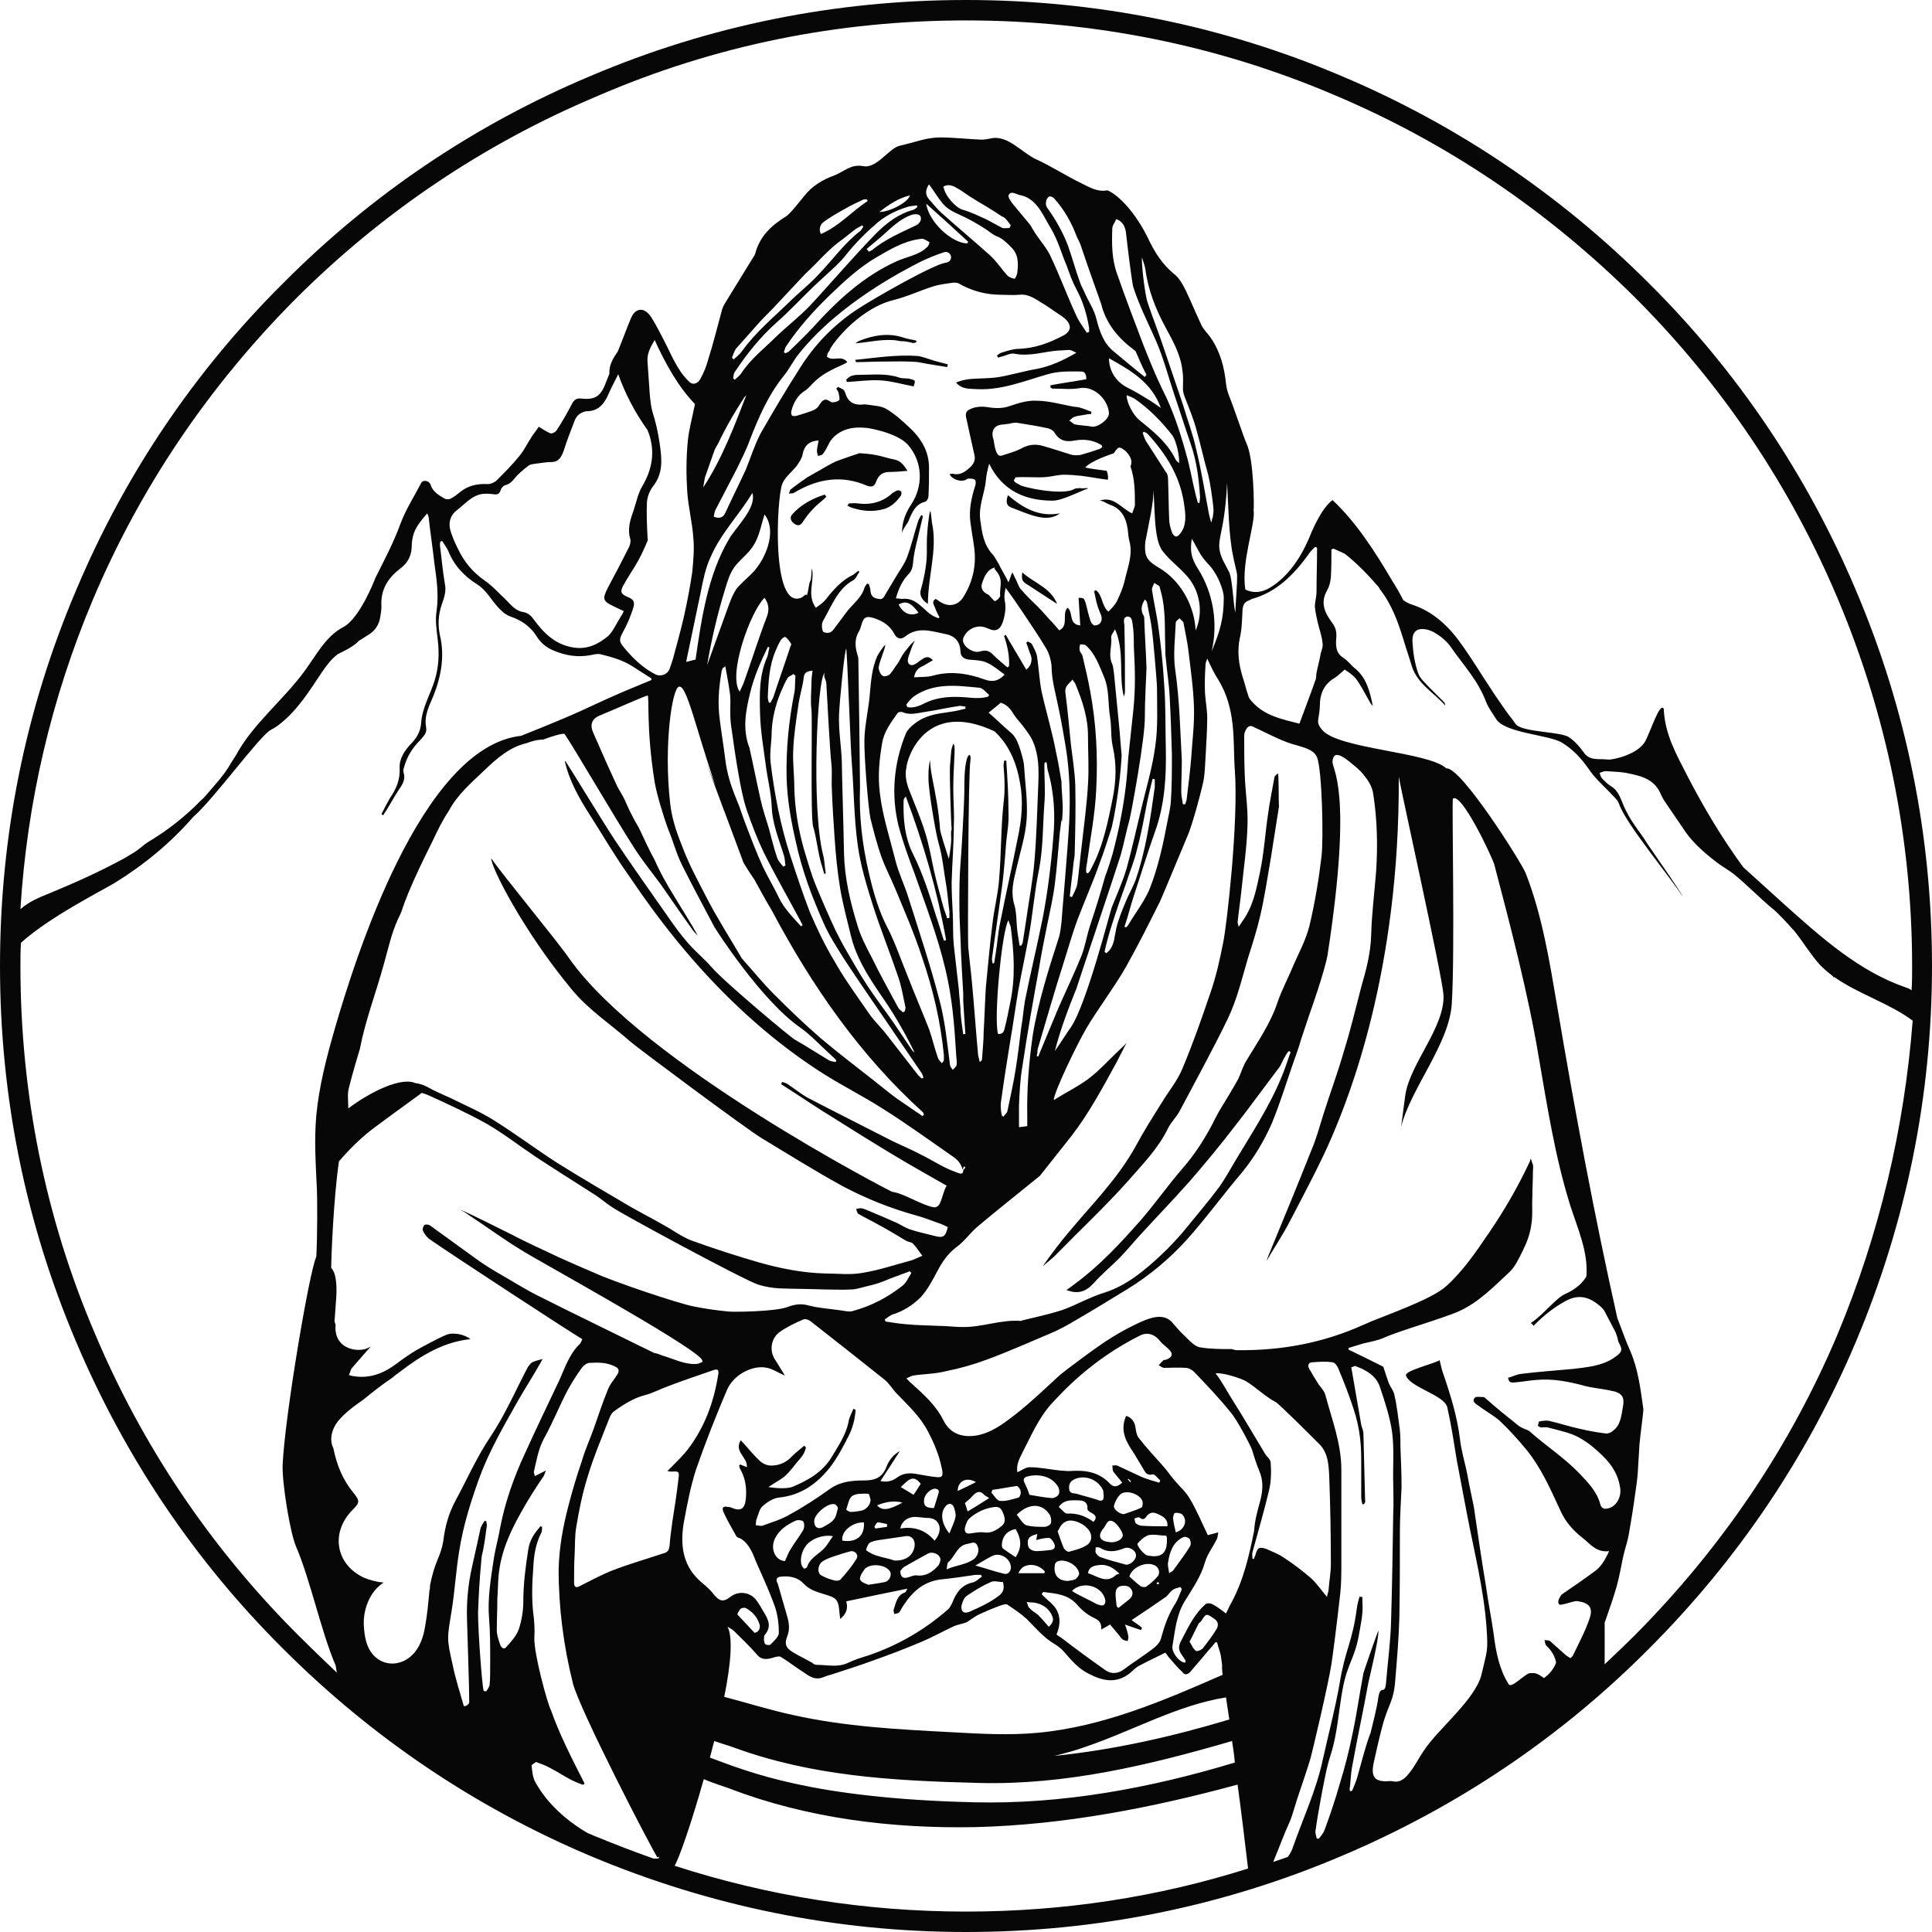 <svg xmlns="http://www.w3.org/2000/svg" width="350" height="350" viewBox="0 0 350 350">
    <path fill="#070707" fill-rule="evenodd" d="M158.7 87.3c-.3.8-.7 1-1.6.7-4.6-2-9-1.3-13.3 1.3-.2.1-.5.1-.9.1.2-.4.2-.6.3-.7 1-.8 2-1.5 3-2.2.5-.3.9-.5 1.4-.8 1.3-.7 2.5-1.5 3.8-2.1 1.3-.5 4-1.4 4.3-1.5 3.6.2 4.5.8 6.1 1.1 1.2.2 1.8.8 2.6 2.1-1.2.1-2.2.2-3.2.2-1.3 0-2 .5-2.5 1.8zm26.5 16.4c2.1 1.9 5.2 2.8 6.3 5.7-1.9-1.2-3.8-2.5-5.7-3.7-.8-.5-.7-1.2-.6-2zm-2.1-11.8c-.8-.3-.9-1.1-.5-2.2 2.8 2.4 5.7 4 9.4 3.3-1.3 1-2.8.9-4.1.6-1.7-.4-3.2-1.1-4.8-1.7zm-16.7-27.4c1 .2 2 .6 3 .9.8.2 1.5.4 2.3.6 0 .2-.1.3-.1.5-1.2-.2-2.5-.4-3.7-.6-.5-.1-1.1-.2-1.6-.3-2.1-.2-4.2-.1-6.3-.1-1.6 0-3.3.1-4.9.1-.1-.1-.1-.3-.2-.4 3.8-.4 7.7-1 11.5-.7zm-22.9 28.7c1.6-1.8 3.7-2.9 5.9-3.6.1.1.2.3.3.4-.8.8-1.7 1.4-2.4 2.2-.7.7-1.3 1.5-1.9 2.4-.5.8-1.1.6-1.6.2-.5-.4-.8-1-.3-1.6zm192.7 13.7c9.2 21.6 13.8 44.5 13.8 68.1 0 23.6-4.7 46.5-13.8 68.1-8.8 20.8-21.4 39.5-37.5 55.6-16 16.1-34.8 28.7-55.6 37.5-21.6 9.2-44.5 13.8-68.1 13.8-23.6 0-46.5-4.7-68.1-13.8-20.8-8.8-39.5-21.4-55.6-37.5-16.1-16-28.7-34.8-37.5-55.6C4.6 221.5 0 198.6 0 175c0-23.6 4.6-46.5 13.8-68.1C22.6 86 35.2 67.3 51.3 51.3c16-16.1 34.7-28.7 55.6-37.5C128.5 4.6 151.4 0 175 0c23.6 0 46.5 4.6 68.1 13.8 20.8 8.8 39.5 21.4 55.6 37.5 16.1 16 28.7 34.8 37.5 55.6zM53.9 296.1c2.4 2.4 4.8 4.7 7.1 6.9v-.2c-.1-.3-.1-.7-.2-1.1-2.6-6-4.6-15.6-7.2-21.6-1.1-2.7-2.5-11.4-2.4-14.7.4-8.9 4.9-35.4 6.1-37.7.2-3.3.2-10.8.1-12.4-.2-4.4-.5-8.8-.1-13.2.5-5.4 1.9-10.7 3.4-15.9 3.5-12 15.5-50.9 33.7-52.9 3-1.2 6-2.4 9-3.7 2.8-1.2 5.6-2.6 8.4-3.8 2-.9 4.1-1.7 6.2-2.6v-.3c-1.2-.8-2.4-1.5-3.6-2.3-1.8-1.1-3.7-1.6-5.7-2.1-.6-.1-1.2.1-1.8.2-2.2.4-4.3.1-6.5-.8-1.5-.6-2.5-1.5-3.3-2.8-1.1-1.7-2.8-2.8-4.6-3.4-1.4-.5-2.3-1.7-3.2-2.8-.8-1.1-1.7-2.3-2.8-3-2.4-1.5-4.2-3.4-5.3-6.1-.3-.6-.7-1.2-1.1-1.8-.1 0-.2.1-.3.1-.1.2-.1.5-.1.7.3 2.3.5 4.7.9 7 .3 1.4-.2 2.6-.6 3.8-.6 1.8-.7 3.6-.3 5.5.9 3.8.2 7.5-1.2 11-.8 1.9-1.7 3.6-1.3 5.7.2 1-.5 1.6-1.1 2.3-1.4 1.4-2.4 3-2.9 4.9-.1.3-.2.6-.1.9.4 1.2-.1 2.1-.8 3.1-.8 1.2-1.5 2.5-2.3 3.8l-.6.9c-.1-.1-.2-.1-.3-.2.5-1 1-2 1.6-3 1.1-1.6 1.8-3.3 1.7-5.3-.1-1.8.9-3.2 2-4.4 1.1-1.1 1.8-2.3 1.9-3.9.2-2.7 1.6-5 2.4-7.5.8-2.5.9-5 .6-7.5-.2-1.8-.5-3.5-.2-5.3.4-2.9 0-5.7-.4-8.5-.3-2.7-.7-5.3-1-8 0-.3-.1-.7-.3-1.1-1.1 1.3-2.2 2.5-2.6 4.2-.1.5-.2 1-.2 1.5 0 1.8-.6 3.2-2.1 4.3-2.2 1.7-3.6 3.8-3.4 6.9 0 .6-.1 1.2-.2 1.8-.2 1.4-.9 2.5-2 3.2-.6.4-1.3.8-1.9 1.2l-.3.3c-1 .9-2.3 1.5-3.5 2.1-1.2.9-2 2-2.9 3.3-2.2 3.3-4.3 6.7-7.4 9.2-.6.5-1.2.9-1.8 1.2-2 1-10.3 12.5-14.1 15.8-4.1 4.7-8.8 8.6-14.3 12-2.2 1.3-12 6.3-16.9 10.8-.1 1.4-.1 2.8-.1 4.2 0 23.1 4.5 45.6 13.5 66.6 8.6 20.4 21 38.8 36.7 54.5zM164.7 37.4c-2.1.6-4 1.5-5.7 2.9-2.1 1.8-3.9 3.6-5.6 5.7-.6.8-1.3 1.5-2 2.2l-3.9 3.6c-2.3 2.2-4.5 4.6-6.9 6.7-2.9 2.6-5.3 5.6-7.5 8.9-.2.3-.2.7-.3 1.1l.3.3c.4-.4.9-.7 1.2-1.2 1.8-2.7 4.2-4.5 6.4-6.7 2-1.9 4.2-3.6 6.1-5.6 4-4.3 7.8-8.8 11.9-13 1.9-1.9 4.1-3.6 6.8-4.3.2-.1.5-.3.7-.5 0-.1-.1-.2-.1-.3-.5.1-1 .1-1.4.2zm-5.4 1c2 0 5.4-1.9 5.5-3-2 .5-3.7 1.6-5.5 3zm72.2 101.7c.2.2.1 4.6.2 6-.5 3.2-1 6.3-1.5 9.5-.6 3.4-1.1 6.9-1.9 10.3-.6 2.6-1.4 5.1-2.2 7.6-1.1 3.7-2 7.6-3.7 11.1-2.7 5.6-5.7 11-8.6 16.5-.6 1.2-1.6 2.1-2.2 3.3-1.8 3.7-4.6 6.5-7.2 9.5-4.2 4.7-8.8 9-13.2 13.5-.7.7-1.5 1.3-2.3 2 1.6-2.3 3.2-4.4 4.9-6.4 4.1-4.9 8.6-9.4 11.8-15.1 1.5-2.8 3.2-5.5 4.9-8.2 1.2-2 2.8-3.9 3.7-6.1 1.9-4.5 3.5-9.1 5.1-13.8 1-2.9 1.7-6 2.3-9.1.6-2.8 2.8-21.7 2.1-31.2-.2-2.7-.1-5.5-.4-8.2-.3-2.8-1-5.5-2.5-8-.8-1.2-1.4-2.5-2.1-4-.1.4-.3.7-.3 1-.1 1.7-.2 3.5-.1 5.3.1 1.5.4 3 .4 4.5 0 2.4-.2 4.7-.3 7-.1 1.3-.1 2.6-.3 3.9-.1 1-2.1 8.6-3 10.5-.8 1.9-4.9 11.8-5 11.9-2 4-4 8-6.2 11.9-2.2 3.8-4.9 7.3-7.1 11-1.7 2.9-5.9 11.6-5.9 13 2.2-1.4 4.3-2.4 6.2-3.8 2-1.5 3.8-3.5 5.7-5.3.4-.4.9-.8 1.3-1.3-.6 1.2-1.2 2.3-1.8 3.5-2.5 4.6-5.1 9.4-8.2 13.4l-5.7 7.2c-3.8 3.1-7.6 6.1-11.3 9.2-1.3 1.1-2.4 2.7-3.8 3.7-1.6 1.2-2.6 2.7-3.5 4.4-.9 1.7-1.8 3.4-3 4.7-1.4 1.4-3.1 2.5-5 3.1-.6.2-1 .6-1.5.9 0 .1.1.3.1.4 1.3.2 2.5.4 3.8.5 2 .2 4.1.2 6.1.3 1.3 0 2.6.2 3.9.2 3.7.1 7.1-1.4 10.8-1.1.1 0 .1-.1.2-.1 2.4-.6 4.9-1.1 7.3-1.9 2.5-.9 4.9-2.3 7.5-3.1 4.1-1.3 7.3-4 10.4-6.9 1.4-1.3 2.7-2.7 3.9-4.1 2.2-2.7 4.5-5.4 6.6-8.2 1.2-1.7 2.2-3.6 3.3-5.4 3.2-5.3 6.6-10.5 8.7-16.4.3-.9.6-1.7.9-2.6-.1-.1-.2-.1-.3-.2-.3.3-.5.6-.7 1-.4.6-.6 1.3-1 1.9-2.9 3.8-5.7 7.7-8.7 11.5-2.4 3.1-4.9 6.1-7.4 9-3 3.4-6.2 6.7-9.3 10.1-1.2 1.3-2.4 2.8-3.7 4.1-1.5 1.5-3.2 2.9-4.6 4.5-1.4 1.5-2.8 2-4.9 1.2.6-.4 1.1-.8 1.5-1.1 4.5-3.3 8.3-7.4 12-11.6 2.6-3 4.9-6.3 7.5-9.3 2.1-2.4 3.8-5 5.3-7.8.5-1 1-2 1.6-3 1.1-1.8 2.2-3.6 3.2-5.4.5-1 .8-2.2 1.4-3.2 2.1-3.5 4.5-6.9 5.8-10.9.7-2 1.7-3.9 2.5-5.8 1.1-2.6 2.5-5.1 3.2-7.8 1-4.2 1.7-8.4 2.2-12.6.4-3.2.1-15.8-.8-18-.7-1.8-3.7-2-5.6-2.8-2.1-.8-4.1-1.9-6.1-2.8-.3-.2-.8 0-1 .3-.3.4-.5.9-.5 1.4 0 2.4 0 4.7.1 7.1.1 3 .6 6 .5 9-.1 4-.7 7.9-1.1 11.9-.2 1.9-.5 3.9-.7 5.8 0 .1.1.3.2.8.5-.8.9-1.3 1.2-1.8 1.6-2.6 2.1-5.5 2.7-8.3.7-3.4.9-6.8 1.4-10.2.3-2.3.8-4.6 1.2-6.9.1-.2.4-.4.6-.6zm7.2-27.4c-.2-.9-.4-1.8-.5-2.8 0-.9.3-1.8.3-2.7 0-2.6.1-5.3.1-7.9 0-.1-.1-.1-.2-.2-.1 0-.2 0-.3.1-.4.4-.8.8-1.1 1.3-2.7 3.7-5.8 6.8-10.2 8l-.6.3c-.8.3-1 .8-1.1 1.6-.1 1.8-.1 3.5-.5 5.2-.5 2.4-.2 4.7.5 7 .4 1.1.6 2.2 1 3.3.1.5.4.9.7 1.2 2.3 2.6 5.5 3.2 8.6 4 1-2.7 2-5.3 2.9-7.9.2-.4.1-.9.2-1.3.2-1.1.5-2.1.7-3.2.1-.7.5-1.4.4-2.1-.1-1.3-.6-2.6-.9-3.9zm-31.8 159.1c-.5-1.1-2.6-1.9-3.8-1.2-.6.5-1.1 1.4-1.3 2.2-.1.6 1 1.5 1.8 1.5 1.1-.4 2.2-.7 3.2-1.2.2-.1.3-1 .1-1.3zm-2.6-3.8c.2.2.3.3.4.5l.2-.2c-.2-.1-.3-.3-.5-.4l-.1.1zm10 10.5c-1.8.9-2.4 2.6-2.7 4.6-.1.5.1 1.1.2 1.9.5-.3.7-.4.8-.6 1-1.4 2.1-2.8 3-4.3.2-.3.1-1-.1-1.3-.2-.3-.9-.5-1.2-.3zm-1.5-4.4c-.1 0-.3.7-.3.9.1.9.3 1.7.5 2.6 1.7-.5 2.2-2.3 1.1-3.3-.3-.2-.9-.3-1.3-.2zm-.3 13.9c-.5.3-.8.9-1.3 1.3-2 1.4-4.1 2.8-6.2 4.2.7.5 1.3.9 1.9 1.4-.1.1-.1.3-.2.4-.9-.3-1.8-.6-2.9-1 .3.8.5 1.5.6 2.1.1.3-.1.6-.1.9-.3-.1-.7-.1-.9-.3-.3-.2-.5-.5-.7-.8-.6-.7-1.1-1.3-1.6-1.9-.7.4-1 .6-1.6.9.1-1.3-.5-1.7-1.3-2.1-1.1-.5-2.1-1.3-2.9-2.2-1.7-2.1-4-2.2-6.3-2.5 0 0-.1.1-.3.4.5.5 1 1 1.6 1.5 1.7 1.5 2.1 3.4 1.1 5.8.2.2.6.4 1 .7 2.6 2 5.2 3.9 7.9 5.8 1 .7 2.2.6 3.2-.1 1.7-1.3 3.5-2.4 5.2-3.7.7-.5 1.4-1.2 1.6-1.9.6-2.2 1.3-4.3 2.5-6.2.6-.9.9-1.9 1.3-2.8-.1-.2-.2-.3-.3-.4-.4.2-.9.2-1.3.5zm3.1 14.9c-.5.5-1 .6-1.4 0-.9-.8-1.6-1.7-2.4-2.6-.2-.2-.4-.6-.7-.9-1.6.8-3.1 1.5-4.6 2.3-.7.3-1.2.9-1.8 1.4-2.5 2-5 1.4-7.5.1-1.8-.9-3-2.3-4.3-3.8-.5-.6-1.2-1.2-1.9-1.6-1.9-1.1-3.4-2.9-5-4.5-1.1-1-2.3-1.8-3.5-2.6-.2-.2-.7 0-1.1.1-1.4.5-2.8 1.1-4.1 1.7-.8.4-1.4.9-2.2 1.4-.8.3-1.7.4-2.5.8-1.9.9-3.7 1.9-5.6 2.7-2.8 1.2-5.7 2.3-8.5 3.3-2.7 1-5.3 1.8-8 2.7-.5.1-1 .3-1.5.5-1.7.6-2.8-.6-4.1-1.4-1.1-.7-2.2-1.6-3.4-2.3-.2-.2-.7-.1-1.1 0-1.3.4-2.4.7-3.4-.6-1.2-1.4-2.6-2.7-4-4.1-.3-.3-.7-.5-1.2-.8 1 1.9.6 6.8-.6 12.7 4.2 1.1 8.3 2.4 12.5 3.3 9.4 2.1 19 2.6 28.6 3.1 5.3.3 10.6.6 15.8.1 11.7-1.1 22.7-5.8 33.4-10.5-.3-2.3.1-.6-.3-3.2-.1-.9-.5-1.7-.7-2.6-.1-.1-.2-.1-.3-.1-.7.9-1.5 1.7-2.2 2.6-.8.9-1.6 1.9-2.4 2.8zm-.1-5.5c.4.6.6 1.3 1.2 1.7.2.1 1-.2 1.3-.6.8-1.1 1.7-2.2 2.4-3.4.4-.7.3-1.4-.5-1.9-1.3-.9-1.4-1-2.3.5-.2.2-.4.3-.5.5-.5 1-1 2.1-1.6 3.2zM191 318.1c10.8-1.1 21.4-3.5 31.7-6.6-.2-1.3-.4-2.7-.6-4-8.8 1.4-16.8 6-25.3 8.9-1.9.7-3.8 1.2-5.8 1.7zm32.2-2.7c-15.1 4.4-30.2 8-45.8 7.6-16.2-.4-30.4-1.3-44.4-6.4-.8-.3-2.2-.7-3.6-1.2-.3 1-.5 2-.8 3 7 2.6 18.5 7.4 47.8 8.1 16.1.4 32.1-2.6 47.3-7.2-.1-1.3-.3-2.6-.5-3.9zm-89.1-23.9c-.2.3-.6.9-.5 1 1 1.1 2.1 2.2 3.1 3.3.7-.1 1.1-.8.9-1.5-.4-1.4-1.3-2.3-2.5-3-.3-.1-.8 0-1 .2zm34.2-16.5c-.9 0-1.8-.2-2.7-.2-1.3.1-2.3.9-2.5 2.1 2.4-.4 4.5.2 6.2 2.2 1.7-1.9.9-4-1-4.1zm-.9-3.2c-.1 1 .4 1.4 1.8 1.4.3-.9.5-1.7.8-2.6.2-.6 0-.8-.5-.9-.9-.1-2.1 1.1-2.1 2.1zm2.9 10.4c-.3-.8-1.5-1.1-2.1-.8-1.5.8-2.9 1.6-4.3 2.4-.4.2-.6.6-.8.8 0 1 .5 1.4 1.2 1.2.6-.1 1.2-.5 1.8-.4 1.6.2 2.8-.6 3.8-1.7.3-.3.6-1.1.4-1.5zm-4.8-11.4c.5-.7.9-1.4 1.3-2-1.3-1.6-2-1-3.6.6.8.5 1.5.9 2.3 1.4zm-2 1.4c-1.7-.4-3.1-.1-4.6.5.9 1.1 2.3.8 4.6-.5zm-4.5 3.6c-.2 0-.4.5-.6.8.1.1.1.2.2.3l2.1-.3v-.5c-.6-.1-1.1-.3-1.7-.3zm.9 3.1c-.8.1-1.5.2-2.2.5-.4.2-.7.9-.8 1.4 0 .1.7.5 1.1.7.6.3 1.2.4 1.8.6.9.2 1.7.4 2.2.6 2.2.1 3.5-1 3.7-2.7.1-1.1-.6-1.9-1.7-1.7-1.4.2-2.7.4-4.1.6zm.4 7.7c.9-.2 1.4-1.5.8-2.1-.9-1.1-3.4-1.3-4.4-.3-.4.5-1 1.4-.9 1.9.2.6 1.1.8 1.5 1 1.2-.2 2.1-.3 3-.5zm-4.4-12.9c.9-.1 1.9-1.1 1.8-2.1-.1-.2-.2-1-.4-1-1 0-2.1-.1-2.9.4-.6.4-.8 1.6-1.1 2.5 0 0 .5.4.8.4.6 0 1.2-.1 1.8-.2zm.6 2.1c-2.1-.1-4.2 1.7-3.9 3.3 2.6.4 4.1-.9 3.9-3.3zm-2.3 5.2c-1.2.3-2.4.7-3.6 1.1-.5.2-1 .4-1.5.7-1 .6-1.1 2.2-.3 2.6.7.4 1.5.7 2.3.9.3.1 1 .1 1.2-.2 1-1.1 2-2.3 2.8-3.6.5-.7 0-1.5-.9-1.5zm-3.1-5.8c.4-.5.5-1.3.7-2 0-.2-.3-.6-.6-.7-1.2-.3-3.6 1.7-3.7 3v.1c0 1 .6 1.5 1.5 1.1.7-.4 1.6-.8 2.1-1.5zm-.2 3.1c-1.3-.3-3.1.2-4 .9-1.3.8-2.1 2.8-1.7 4.3.1.3.3.5.5.7 0 0 .5-.2.5-.3.5-1.6 1.9-2.2 2.9-3.2.7-.6 1.1-1.5 1.8-2.4zm-5.4-1.1c.2-.4.3-1.2 0-1.6-.2-.2-1-.3-1.4-.1-1.5.7-2.9 1.6-3.7 3.2-.9 1.8 0 4 1.8 4.1.4-.8.6-1.5 1-2.1.7-1.2 1.6-2.3 2.3-3.5zm-3.7 8.4c-1 0-1.4.4-.9 1.3.5 1.7 1 3.5 1.5 5.2.4 1.3.8 2.7.3 4.1-.7 1.8-.4 2.4 1.6 3.5.9.5 1.9 1 2.8 1.5.2.2.5.4.8.4 1.9 0 3.8.5 5.6-.3 1.2-.6 2.5-1 3.8-1.4 5.3-1.8 10.2-4.6 14.5-8.4.3-.3.5-.7.7-1.1.7-1.8 1.6-3.2 3.6-3.7.7-.1 1.2-.7 1.8-1.1-.1-.1-.1-.2-.2-.3h-1c-2 .3-4 .6-6 .8-3.2.3-5.3 2.1-7 4.7-.3.4-.5.9-.8 1.3-.2.2-.6.2-.9.3 0-.2-.2-.6-.1-.8.4-1.2.6-2.6 2-3.1.2 0 .2-.3.5-.7-3.9.8-7.4 1.5-11.1 2.3.4 1.3 0 2.3-1.1 3.2 0-.4-.1-.7-.1-.9-.2-2.6-.4-2.9-2.8-3.6-1.3-.4-2.7-.8-3.7-1.9-1-1.1-2.4-1.4-3.8-1.3zm48.2-7c-.8 0-1.5.2-2.3.4.1-.2.1-.5.2-1.1-1 .3-1.8.5-1.7 1.7 0 1 .7 1.3 1.4 1.4.9 0 1.8-.1 2.7-.2.9-.1 1-.7.5-1.5-.2-.3-.5-.7-.8-.7zm19.4 5.1c-1.5-1-4.3.1-4.8 1.9 0 0 0 .1 0 0 .8.7 1.4 1.3 2.1 1.8.2.1.8.2 1 0 .7-.5 1.4-1.1 2-1.8.5-.5.3-1.5-.3-1.9zm-3.3-4.1c-.3.3 1.3 2.3 1.9 2.2 2.5.5 3.5-.5 3.4-3.1v-.2c-.1-.1-.1-.2-.1-.3-1.1 0-2.2-.3-3.2-.1-.7.2-1.5.9-2 1.5zm3.9 7.2l-.2-.2c-.1.1-.2.1-.3.2.1.1.1.2.2.2s.3-.1.3-.2zm-5.5 3c.5-.4.8-.9.6-1.6-.4-.9-1.1-1-1.9-.9-.8.1-1.1.7-1.1 1.4s.1 1.5.2 2.3l.3.3c.6-.5 1.3-1 1.9-1.5zm-.7-6.4c.7.3 2-.7 2-1.6 0-1-1.3-1.7-2.2-1.3-1.5.6-2.9.8-4.3-.1-.2-.1-.5-.1-.8-.1 0 .4-.1.8 0 1 .2.3.5.7.9.8 1.4.5 2.9.9 4.4 1.3zm-4.5.1c-.9.1-2 .2-2.2 1.5 1.7.5 3.3 2 5.1.3.1-.1.3-.1.6-.2-1.1-1.1-2.2-1.7-3.5-1.6zm0 7.3c.7.2 1.1-.3.9-1.1-.6-2.4-4.1-3.4-6-1.5.4.3.8.5 1.2.7 1.1.6 2.2 1.1 3.3 1.7.2.1.4.1.6.2zm-2.4-10.9c1.1-.7 1-2.2 0-3.1-.2-.2-.4-.4-.7-.6-1.9-1.1-3.5-1.1-4.4.9-.1.1-.2.3-.2.3.4 1.1.7 2.1 1.1 3 .1.3.7.8 1 .7 1.1-.3 2.3-.6 3.2-1.2zm-1.4 5.2c-.1-1.5-2.6-2.9-4-2.2-.2.1-.4.4-.4.6-.3 1.8.6 2.9 2.4 2.9.4-.1.9-.1 1.3-.3.3-.2.7-.7.7-1zm-8.7-1.6c-.9 0-1.8.3-2.3 1.5h4.7c0-.1.1-.2.1-.3-.6-.7-1.5-1.2-2.5-1.2zm.4 6.8c-.4 0-.8 0-1.2-.1.2.4.2.9.5 1.1.4.5 1 .8 1.5 1.2.7.7 1.3 1.4 2 2.2 1-.9.9-1.5.4-2.4-.8-1.3-1.9-1.8-3.2-2zm-3.2-8.2c1.1-1.7 1.1-3.2 0-5.1-1.6.3-2.5 1.4-2.5 3 0 .2.1.5.3.6.7.5 1.4 1 2.2 1.5zm-.9 1.5c-.3-1.5-2.1-2.4-3.4-1.7-1 .5-1.9 1.1-3 1.7 1.8.5 3.5 1.1 5.2 1.5.8.2 1.4-.6 1.2-1.5zm-2.3 5.6c1-.7 1.2-1.4.9-2.6-.8 0-1.6-.3-2.2 0-1.4.6-2.9 1.5-4.2 2.4-.6.3-.9 1.1-1.1 1.8-.2 1.1.4 1.6 1.4 1.2 1.8-.8 3.6-1.6 5.2-2.8zm26.1-12.8c1.4.1 2.9.1 4.6.1.1-1.3-.8-1.8-1.7-2.2-.8-.4-1.5-.4-2.1.4-.3.5-.7.7-1.3.2-.2-.1-.6.1-.9.2.1.3.1.7.3.9.3.2.7.4 1.1.4zm-3.5 1.8c.1-.6-1.1-2.3-1.8-2.6-1-.4-1.1.5-1.5 1-.1.2-.2.3-.3.4-.9 1.2-.6 2 .7 2.3.3 0 .6.1.8.1 1 0 2-.5 2.1-1.2zm-4.6-6.5c.9.4 1.3.1 1.1-1.2 0-.1 0-.4-.1-.6-.9-1.9-3.3-2.8-5.2-1.9-.8.4-1 1-.9 1.8.1.8.8.7 1.3.8 1.3.4 2.6.7 3.8 1.1zm-3.5.1c-1.2 0-2.5-.2-3.5 1.2.5.4 1.1 1.2 1.5 1.2 1.8-.1 3.3.4 4.8 1.5.7-.8.4-1.2-.3-1.6-.3-.1-.8-.5-.8-.7.1-1.3-.7-1.6-1.7-1.6zm-3.5-1.1c.2-.4.1-1.1-.2-1.5-1.3-2-3.8-2.2-5.6-1.7-.5.2-.7.5-.4 1.1.3.6.6 1.3.9 2.2 1.3.2 2.7.5 4.1.6.4 0 1-.3 1.2-.7zm-1.7 3.6c-1.6-2.3-4.1-1.7-5.9.1.6.7 1 1.6 1.7 1.9 1 .3 2.2.3 3.3.3.4 0 1.1-.3 1.2-.7.1-.5 0-1.2-.3-1.6zm-5.6-3c.2 0 .5-.7.4-1.1 0-.4-.5-1-.7-1-1.5.2-2.9.5-4.4.7-.1.2-.1.3-.2.5.5.5 1 1.5 1.6 1.5 1.1.1 2.2-.3 3.3-.6zm-4.3 1.7c-1.7.2-3.2.9-4.5 2-.5.4-.7 1.1-.9 1.8-.1.7.2 1.1.9 1 .9-.1 1.7-.3 2.5-.2 1.3.2 2.2-.3 3.2-1.1.8-.6.7-1.4.4-2.2-.3-.8-.6-1.4-1.6-1.3zm-4.9.8c1.4-.8 2.6-1.6 3.9-2.4-.4-.3-.7-.4-.9-.6-.8-.9-1.5-.5-2.2.3-.3.4-.8.7-1.3 1.2.2.5.3.9.5 1.5zm-1.8-3.7c1.1-.5 2.1-1 3.3-1.6-1.7-1-3.3-.2-3.3 1.6zm1.7 9.6c-1.8.3-2.2 2.3-3.4 3.3-.2.2-.2.6-.3 1.3 1.8-.8 3.5-.8 5-1.9.7-.6 1-1.7.5-2.5-.4-.8-1.1-.3-1.8-.2zm-2.1-4.9c.1-.5-.1-1.2-.3-1.8-.4-.8-1.1-.7-1.6 0-.9 1.2-.6 3.1.8 4.8.4-1.1.9-2 1.1-3zm-3.3-7.2c1 .1 1.1-.4.8-1.7-.5-2.4-1.4-4.5-2.5-6.6-1.4-2.7-3.6-4.7-5.6-6.8-.8-.8-1.4-1.9-2.3-2.6-4.4-3.5-8.8-7-13.3-10.5-.3-.3-1-.5-1.3-.4-1.4.6-2.9 1.3-4.2 2.2-1.7 1.1-2.1 3.4-1 5.1.6.9 1.1 1.8 1.8 2.9-1.2-.5-2.2-1.2-3.2-1.4-2.6-.6-6.1 1.2-7.3 4-2 4.7-3.9 9.5-5.6 14.4-1 3.1-1.6 6.3-2.2 9.5-.7 4-.3 7.8 2.9 10.7.8.7 1.7 1.4 2.4 2.3 1.1 1.4 1.8 1.6 3.1.6 1.5-1.2 3.7-.9 4.8.7.5.7.9 1.4 1.3 2.1.8 1.3 1.4 2.6.2 4-.2.2-.2.6-.2.9 0 .3.1.8.3.9.2.1.8.2.9 0 .6-.6 1.5-1.4 1.5-2.1 0-1.5-.2-3.2-.7-4.7-1-2.8-2.2-5.4-3.4-8.1-.6-1.5-1.2-3.2-2.7-4.2-.3-.2-.7-.2-.9-.5-.8-1.4-1.6-2.8-2.3-4.3-.4-.9-.1-1.2.8-1 .3 0 .6.1.8.2 1.5.6 2.2.1 2.4-1.5.2-1.9 0-3.7-.9-5.4-.2-.2-.2-.5-.3-.8l.2-.2c.3.1.7.3 1.2.5.2-1.8-2.4-2.8-1.1-4.9.3.4.6.6.8.9.9 1 1.8 2.1 2.8 3 .5.4 1.2.7 1.9.7 1.4 0 2.7-.5 3.8-1.7.7-.7 1.5-1.3 2.2-1.9l.3.3c-.2 1.2-1 2-1.7 2.8-.7.9-1.4 1.8-2.2 2.5-.9.7-1.9 1.2-2.9 1.9.9.1 1.5.2 2.2.2.8 0 1.6 0 2.3-.3 2.8-1.2 5.3-2.6 7-5.4 1.2-2 2.5-3.9 3-6.2.1-.9.6-1.7.9-2.5.1.1.3.1.4.2-.1 1.6-.5 3.2-1.2 4.6-1 2-2.1 4.1-3.5 5.9-2.4 3-5.3 5-9.2 5.4-1 .1-2.1.8-2.9 1.5-.6.5-.8 1.5-1.1 2.3-.2.4-.1.8-.2 1.2.4 0 .9.2 1.2.1 1.6-.6 3.4-1.1 4.9-2 2.6-1.4 5-3 7.4-4.7 1.8-1.3 4-1.5 6-1.5s3.4-.4 4.2-2.5c.5-1.3 1.4-2.3 2.4-2.8-1 1.6-2.2 3.4-3.5 5.4 1.4.3 2.3-.1 3.1-.7 1-.7 2.1-.8 3.3-.6 1.3.2 2.6.5 3.9.6zm-47.7-105.3c1.5 2.5 3.2 5.1 4.3 7.2-.4-.4-.8-.8-1.1-1.3-1.9-2.6-3.7-5.3-5.6-8-1.7-2.3-3.5-4.5-5-6.9-3.1-4.8-11.1-18.5-12.4-20.3-.2-.3-2.6.5-3.4.8-.2.1-.4.1-.5.2h-.5c-.9.1-1.7.3-2.4.6-3.1.7-5.4 2.7-7.7 4.9-2.4 2.3-4.9 4.4-6.5 7.4-1.2 1.8-2.1 3.7-3 5.6-1.5 3-3 6.1-4.3 9.2-.5 1.2-.9 2.3-1.3 3.5-.2.5-.4.9-.6 1.3-1.2 2.6-1.8 5.5-2.6 8.3-1.4 5.1-3.3 10-4.3 15.2-.1.3-1.5 5-2 7.1-.3 1.1-.1 2.3-.1 3.7 4.1-3.1 9.6-5.7 12.1-4.6.7.1 1.5.3 2.2.7 1.4.8 2.9 1.4 4.4 2.1 2.6 1.3 5.2 2.4 7.6 3.9 4 2.5 7.7 5.3 11.6 7.8 4.3 2.7 8.8 5.3 13.2 7.9 1.9 1.1 3.9 2.1 5.8 3.2 1.7.9 3.4 2.2 5.2 2.9 4.1 1.5 8.2 2.8 12.3 4 3.9 1.1 7.9 1.9 12 2 2.2 0 4.5.3 6.7-.1 3.1-.5 6-1.5 9-2.3.6-.2 1.1-.5 1.9-.8-.7-.9-1.1-1.6-1.7-2.2-.3-.3-.8-.3-1.2-.5-1.7-1-3.3-2-5-2.9-1.2-.7-2.5-1.3-3.7-2-.2-.1-.3-.6-.4-.9.3 0 .7-.2 1-.1.5.1.9.3 1.4.5 1.7.7 3.3 1.4 4.9 2.1.8.4 1.6.9 2.4 1.2 1.5.5 3 .8 4.5 1.2 1.5.4 2 .2 2.4-1.6-.4-.2-.8-.4-1.3-.6-1.5-.5-2.9-1.1-4.4-1.5-4.7-1.3-9.2-3.1-13.5-5.4-4.9-2.7-9.7-5.7-14.5-8.6-2.4-1.4-22.3-16.2-23.8-17.5-3.5-3.1-7.5-5.7-10.5-9.3-8.9-10.7-14.8-22.4-14.7-23.9 2.2 3.2 11.9 14.9 14.1 18.1 13.5 19.2 58.4 42.3 58.5 42.3 2.2.3 5.3 2.4 7.5 2.8 1.5.3 1.5-2.5 2.4-3.9-3.5-2-6.9-3.9-10.2-5.9-3.3-2-6.7-4.1-10-6.2-3.3-2-6.5-4.2-9.8-6.3.1-.1.1-.3.2-.4.3.1.7.2 1 .4 1.2.8 2.3 1.7 3.5 2.4 4.2 2.2 8.6 4.4 12.9 6.6 1.2.6 2.3 1.2 3.4 1.7 1.5.7 3.1 1.4 4.6 2.2 1.4.7 2.7 1.5 4.1 2.2.8.4 1.6.7 2.4 1 .5.2.9.2.9-.5.1-.2.3-.3.4-.5-.1-.1-.2-.1-.3-.2-.1.2-.1.4-.2.6-.3-1.1-.9-1.8-1.8-2.4-4.2-2.9-8.3-5.9-12.6-8.6-3.9-2.5-8-4.5-11.8-7-19.3-12.6-30.9-30.4-34.3-35.3-2.5-3.5-4.7-7.3-7-10.9-2-3.1-3.8-6.3-4.6-9.9.2.2.3.3.4.5 1 1.5 6.7 10.9 8.7 13.9 3.2 4.8 6.5 9.4 9.7 14 1.1 1.6 2.2 3.1 3.5 4.6 1.4 1.6 3 2.9 4.3 4.4 2.2 2.6 15 13.3 15.2 13.2 2.1 1.2 4.1 2.5 6.1 3.7.4.2.8.2 1.2.3 0-.1.1-.2.1-.3-.3-.4-.7-.7-1.1-1.1-1.8-1.6-3.5-3.5-5.5-4.9-7-4.9-15.1-17.5-15.5-18.2-2-3.8-4-7.5-5.9-11.3-1.1-2.3-1.5-4.1-2.5-6.5-.8-2.2-2-6.1-2.4-8.4-1.6-10-.9-15.7-1.3-15.7-.3 0-5.7 2.4-8.6 3.6-1.5.6-1.9 1.7-1.2 3.2 1.4 3.2 2.8 6.4 4.3 9.6.5 1 1.1 1.8 1.5 2.8.7 1.6 1.5 3.2 2.4 4.7.1.1.1.3.2.4.9 1.9 1.7 3.7 2.7 5.5 1 2.3 2.2 4.4 3.5 6.5zm58.7-97.5c0-.1-.1-.2-.2-.4.3-.2.5-.4.8-.5 1-.3 2.1-.7 3.1-.7 2.9-.1 5.4-1 7.9-2.3 1.7-.8 1.9-2 .4-3.3-.2-.1-.3-.2-.4-.3-1.4-.9-2.7-1.9-4.1-2.7-1.1-.7-2.3-1.4-3.7-1.2-1 .1-2.1 0-3.2 0-2.8 0-5.4-.7-7.8-2.1-.3-.1-.6-.1-.9-.1-1.2.2-2.5.3-3.7.7-2.5.8-4.8 1.9-7.3 2.5-6.5 1.7-11.5 8.6-11.4 9.1-.3.3-.4.6-.5 1.1 1.1 1 2.6-.4 3.7 1-.3.2-.5.3-.7.4-2 .9-4 1.8-5.6 3.5-.4.4-.9 1-1.4 1.3-1.3.8-2 2.1-2.4 3.5-.1.3-.1.8.1 1 .2.1.6.1.9 0 1-.3 2-.6 3-1 .4-.2.8-.5 1-.9.6-.9 1-1.4 2.1-.6.3.2 1.2 0 1.5-.3.2-.1 0-.9-.1-1.4-.1-.3-.3-.5-.4-.7l.3-.3c.3.1.7.3 1 .5.2.2.3.5.4.8.5 1.5 1.6 2 3 1.9.3-.1.7 0 .9 0 1.2.2 2.5.2 3.5.8 1.5.9 2.7 2 4 3.2 2.1 1.9 3.7 4.3 3.7 7.4 0 1.7 0 3.5-.1 5.2 0 .4-.3.9-.6 1-1.7.4-2.3 1.8-2.9 3.2-.3.9-1.1 1.5-1.3 2.5 0-1.9.6-3.6 1.6-5.1 2.3-3.4 2.2-7.8-.5-10.9-2-2.3-7.8-3.2-7.8-3.1-4.1-.4-6 1.7-6.6 3-.3.6-.6 1.2-1 1.7-.2.3-.6.3-.9.4-.1-.3-.2-.6-.2-.9 0-.6.2-1.2.3-1.9-1.8.1-2.6 1-2.9 2.5-.1.7-.6 1.4-1 2-.9 1.2-2.2 2.1-2.7 3.4-1 2.7-2 22.7 3.4 20.6.4-.1.8-.8 1.1-.5.3-.9.3-2 .6-2.6.2 0 .2-2.2.3-2.2.5 2.3-1 4.8.7 7.1.7-.5 1.3-.9 1.8-1.5 1.4-1.8 2.9-3.5 5-4.5.3-.2.6-.5.9-.7l.2.2c-.4.5-.6 1.2-1.1 1.5-2.8 1.5-3.9 4.6-5.4 7.2-.2.3-.3.7-.3 1.1 0 .4.1 1 .3 1.1.4.2 1 .2 1.3 0 .5-.3.8-.9 1.2-1.4.9-1.1 1.6-2.3 2.6-3.3.9-1 1.9-1.9 2.3-3.3.1-.3.3-.5.5-.8.1.1.2.1.3.1.1.4.3.8.3 1.3.1 1 .7 1.3 1.5 1.4.8.2 1-.5 1.3-1l1.8-3c.7-1.2 1.5-2.2 2-3.5.8-2.1 1.3-4.3 2-6.5.1-.4.4-.8.6-1.2.1.1.2.1.3.2-.3 1.3-.6 2.5-.9 3.8-.4 1.6-.8 3.2-.9 4.8-.1.7-.2 1.2-.7 1.8-1.2 1.2-1.9 2.7-2.4 4.5.5 0 .8.1 1.2.1 1.5-.2 2.6.6 3.7 1.6.5.4.9.9 1.4 1.2.4.3.9.5 1.4.7l.2-.2c-.3-.5-.6-1.1-.8-1.7-.2-.5-.7-1.1.1-1.6.4.2.7.5 1.1.7 1.5.8 3 .4 3.9-1 1.7-2.7 2.4-5.7 2-8.9-.2-1.6-.5-3.1-.7-4.7-.3-2.3.2-4.5.9-6.7.1-.3.1-.8-.1-1-.3-.2-.7-.2-1.1-.2-.2 0-.5.2-.7.3-1 .3-2.3-.2-2.8-1.1.2 0 .4-.1.5-.1 1.5.4 2.5-.4 3.5-1.4.6-.7.7-1.3.5-2.1-.5-2.2-1-4.5-1.5-6.8-.1-.7.1-1.1.8-1.4 1.1-.5 2.2-.5 3.4-.3 1.3.2 2.6.2 3.9-.3 1.5-.5 3.1-1 4.7-.9 2.1 0 4.2.6 6.3 1 .4.1.9.1 1.4.2.7.2 1.5.5 2.2.8v.4c-.5 0-1 .1-1.5.2s-1 .1-1.5.3c-.4.1-.7.5-1 .7.4.2.7.6 1.1.7 1 .2 2.1.2 3.1.4 1 .1 3-1.3 3-2.4-.1-2.4-2.6-5-5.2-4.6-1.6.3-3.2.1-4.8.1-.2.1-.4-.1-.6-.2v-.4c2.1-.4 4.3-.7 6.5-1.1 0-1-.3-1.4-1-1.4-2 0-4-.1-6 .5-4.2 1.2-8.3 2.9-12.7 2.7-1.4-.1-2.8.1-3.9-1.2.7-.3 1.5-.5 2.2-.6 1.9-.2 3.8-.1 5.6-.4 2.3-.4 4.6-1.1 7-1.5 2.4-.5 4.6-1.5 7-2.9-.5-.2-.9-.5-1.3-.5-.6 0-1.3.1-2 .1-2.6.2-5.1 1.1-7.8.6-.7-.2-1.4.2-2.1.4-.4.1-.7.2-1 .3zm32.1 56.5c.8 5.5.9 11 1.2 16.4 0 1.9-.1 3.9-.1 5.8 0 .7.2 1.5.3 2.2h.4c.1-.3.3-.7.3-1.1.3-2.4.6-4.9.8-7.3.2-3.1.6-6.1.5-9.2-.1-3.4-.6-6.8-1-10.2-.2-1.7-.6-3.4-.9-5.1-.1-.3-.5-.5-.7-.8-.3.3-.7.5-.7.8-.1 2.8-.5 5.7-.1 8.5zm-2.1-17.9c3.4 2.4 5.6 6.6 5.8 10.8 1.3-2.9.9-6.4-.9-9-1.4-2-3.6-3.4-5.1-5.4-1.7-2.2-1.3-8.4-1.7-11.3.3 2-1 7.3-1.3 9.1-.2.7-.2 1.8-.1 2.5.3 1.8 1.9 2.3 3.3 3.3zm-24.7 98.9c-.1-5 .3-9.9 1-14.8 1-6.1 2.9-12 4.8-17.9.2-.8.3-1.7.4-2.5 0-.5 1.1-12.6 1.4-18.2.2-4.5.1-9-.6-13.4-.4-2.4-.8-4.7-1.3-7.1-.5-2.6-1.3-5.1-1.3-7.8-.1-1-.4-2.1-.9-3-1.3-2.2-2.8-4.4-4.2-6.5-1-1.5-2.1-3.1-3.2-4.6-.2.7-.3 1.5-.2 2.2.3 1.3.1 2.6-.3 3.9-.5 1.5-1.3 1.9-2.6 1.3-.2-.1-.3-.1-.5-.2-1.6-.6-3.4.2-4.1 1.9 0 .2-.1.5 0 .7.3 1.1 2 2.1 3.1 1.7 1-.3 1.7-.1 2.4.7.8.8 1.7 1.5 2.5 2.2.1-.1.2-.1.3-.2.1-1.9-.3-3.7-.9-5.5.1-.1.2-.1.3-.2 1.2 2.1 2.5 4.2 3.7 6.3.9-.6 1.2-1.8.8-2.7-.3-.7-.5-1.5-.8-2.2.1 0 .2-.1.3-.2.3.2.7.3.8.6.4.8.8 1.5.9 2.3.3 2.1.4 4.2.8 6.2.8 3.6 1.9 7.2 2.6 10.9.4 1.8.7 3.6 1 5.4 0 1.9.3 3.7.2 5.5 0 .6-.1 1.2-.1 1.8 0-.1-.1-.3-.1-.4-.1.8-.2 1.5-.3 2.3-.3 3.1-.5 6.2-.9 9.3-.3 2.5-.9 5-1.4 7.5-.5 2.5-1 4.9-1.4 7.4-1.1 6.1-2.2 12.2-3.1 18.3-.4 2.3-.5 4.7-.6 7v3.9c.6-.1 1-.1 1.5-.2v-1.7zm-3.8-64.5c.2 3.1.4 6.1.4 9.3.1 1.8-.2 3.5-.4 5.3-.2 2.6-.4 5.2-.7 7.7-.6 4.5-1.3 9.1-1.9 13.6 0 .3.1.5.1.8h.3c.1-.6.2-1.3.3-1.9.3-1.8.4-3.7.8-5.5 1-5.1 2.2-10.3 3.2-15.4.7-3.3 1-6.5.4-9.8-.6-3.6-1.9-6.7-4.3-9.1l-.3-.3c-12.5-5.9-15.9 4.8-16 6.6-.3 1.3 0 2.7.5 4 1 2.6 2.1 5.1 2.9 7.7.7 2.2 1.1 4.6 1.6 6.9.5 2.2 1.1 4.4 1.7 6.6.2.7.5 1.4.7 2.1.1-.1.3-.1.4-.1v-1.2c-.2-1.4-.3-2.8-.5-4.2-.5-2.8-.7-5.6-1.5-8.3-.4-1.3-1.8-9.2-1.8-11.6 0-1.1 0-2.2.3-3.3 0 1.1.2 2.2.4 3.3.6 3 1.2 6.1 1.4 9.2 0 .5 1.1 3.9 1.6 5.4.2-1.4.5-2.8.4-4.2v-.8c.1-.2.1-.3.1-.5-.1-.6-.4-9.7-.3-11.4.1-.8.1-1.5.2-2.3 0-.6.2-1.1.4-1.7.1.2.2.3.2.5.1.6 0 1.3 0 1.9-.1 1.9-.2 3.9-.2 5.8 0 2.2.2 4.3.1 6.5 0 3.5-.3 6.9-.4 10.4 0 1.9.1 3.7.2 5.6.1 2 0 3.9.2 5.9.3 2.6.6 5.3.9 7.9 0 .5.4 4 .3 4 .1 1.4.3 2.8.5 4.2.1-.1.3-.1.4-.1-.1-1-.4-6-.4-6V180c-.2-3.3-.4-6.7-.5-10.1-.1-2.1-.2-4.1-.2-6.2 0-2.4 0-4.8.2-7.2.2-2.3.7-11.2.7-13.4 0-1.8 0-3.7.4-5.4.3-1.3.9-1.2.7.1-.4 2-.5 32.6-.4 33.7.2 2.2.5 4.5.7 6.7.4 4.3.7 8.7 1.1 13l.3 1.2c.3-.2.4-.4.4-.5.1-1.7.3-3.3.3-5 .1-1.4.3-6.8.4-8.1.4-3.8.7-7.7 1.2-11.5.3-2.7 1-5.3 1.2-8 .4-4.6.3-9.2.8-13.8.3-2.3.2-4.5 0-6.8 0-.3.1-.6.1-.9h.4zm-50-9.4c0-.9.1-1.8-.1-3-.2-1.5-.5-3-.8-4.7-.3.3-.5.3-.5.4-.1.2-.2.5-.2.7-.5 2.9-.7 5.7-.3 8.6.3 2.4.7 4.8 1 7.2.3 2.6 1.1 5 2.1 7.4.6 1.4 1 2.8 1.5 4.1 1 2.6 2 5.3 3.2 7.9.9 1.9 2 3.7 2.9 5.6 1 2.1 2.6 3.6 4 5.2.1-.1.2-.1.3-.2-.1-.3-.3-.5-.4-.8-2.2-4.1-4.5-8.1-6.6-12.3-1.2-2.5-2.2-5.1-3.1-7.7-.7-2.1-1.1-4.3-1.5-6.5-.5-2.8-.9-5.6-1.3-8.5-.2-1.1-.2-2.3-.2-3.4zm6.7-9.4c.2-.5.2-1.1.4-1.7-.1-.1-.2-.1-.3-.1-1.3 2.7-2.5 5.4-3.2 8.3-.8 3.3-1.4 6.5-.2 9.8.1.1.1.2.1.3.7 3.1 1.3 6.2 2 9.3.4 1.8 1 3.5 1.5 5.2.5 1.8.9 3.6 1.5 5.3.2.6.7 1.1 1.1 1.6l.4-.2c-.1-.6-.1-1.3-.3-1.9-.9-2.9-2.1-5.7-2.2-8.9-.1-2.5-.8-5.1-1.1-7.6-.4-3-.9-5.9-1-8.9-.1-3.6-.2-7.2 1.3-10.5zm1.5-1.1c-1.1 2.6-1.3 5.4-1.4 8.4 0 .3.1.7.2 1h.3c.1-.3.4-.7.5-1 1-3.1 2.1-6.1 3.1-9.2.1-.2.2-.4.1-.5-.3-.5-.6-.9-1-1.2-.1-.1-.6.2-.8.5-.4.6-.7 1.3-1 2zm-1.6-6.1c.5-1.3.4-2.4-.4-3.5-2.5 2.4-6.7 13.9-4.5 17 .3-.7.6-1.2.8-1.8 1.4-3.9 2.6-7.8 4.1-11.7zm4.3 43.3c1.1 3.4 2.2 6.7 3.5 10.1 1.3 3 2.7 6 4.4 8.8 1.9 3.4 4.2 6.5 6.4 9.7.9 1.3 2.1 2.4 3.1 3.7 1.9 2.4 3.7 4.8 5.6 7.2.2.3.5.5.8.8l.3-.2c-.1-.3-.2-.6-.4-.9-1.4-2-2.7-4-4.1-6-3.3-4.9-6.7-9.7-9.9-14.6-1.3-2.1-2.7-4.2-3.7-6.5-2.1-4.7-3.9-9.5-5-14.6-.9-3.9-1.6-7.8-1.7-11.8-.1-5.2.4-10.2 1.4-15.3.2-1 .1-2.1.2-3.1-.1-.1-.3-.2-.4-.3-.3.3-.8.4-1 .7-.5.8-.9 1.8-1.3 2.7-.9 2.2-1.5 4.6-1.6 7 0 1.9-.4 3.8-.2 5.6.7 5.8 1.8 11.5 3.6 17zm3.8-26.6c-.2-1.6 0-3.3 0-4.7 0-.8.1-1.5.2-2.3-1 .1-1.5.3-1.6 1.3-.2 1.7-.8 3.4-1 5.2-.4 2.7-.8 5.3-.9 8-.1 2.2.2 4.4.2 6.7.1 3.8.7 7.4 1.7 11 .7 2.3 1.3 4.5 2.2 6.7 1.1 2.7 2.3 5.4 3.5 8 .6 1.2 1.2 2.4 1.9 3.6 1.3 2.2 2.5 4.4 3.9 6.5 1.5 2.3 3.2 4.5 4.8 6.8 1.1 1.6 2.2 3.3 3.3 4.9.1.2.3.3.5.5-1.2-2.5-2.5-4.8-3.9-7.1-1.3-2.1-2.8-4.1-4.1-6.2-1.5-2.4-2.8-4.9-3.5-7.7-.7-2.9-1.5-5.8-2-8.8-.5-3-.8-6.1-1-9.1-.2-3-.4-5.9-.5-8.9-.1-1.5.1-3.1-.1-4.7-.2-1.5-.8-12.4-.9-14.4 0-.6-.6-1.2-.3-1.9-1.4 1-2.4 24.6-.3 32.9.3 1.1.3 2.3.5 3.4-.1.1-.2.1-.3.1-.2-.9-.5-1.7-.7-2.5-.5-2-.7-4.1-1.3-6.1-.5-1.8-.1-19.6-.3-21.2zm5 1c-.1 2.8.4 5.6.5 8.3.1 5.6.3 11.1.4 16.7.1 4.5 1.1 8.8 2.4 13 .6 2.1 1.6 4 2.6 5.9 1.5 3.1 3.2 6.1 4.8 9.1.2.4.6.6.9.9.1-.1.2-.1.3-.2.1-.3.2-.6.1-.9-.4-1.8-.7-3.7-1.3-5.4-1.5-4.4-3.2-8.6-4.6-13-1.1-3.5-2.2-7.1-2.7-10.7-.7-5-.7-10.1-1.1-15.2-.2-2.1-.8-19.5-1-20.5-.3.4-1.2 9.4-1.3 12zm12.5 47.5c1.2 3.1 2.5 6.1 3.8 9.4.6 1.7 1 3.5 1.6 5.2.1.4.5.7.7 1l.3-.3c0-.1.1-.2.1-.3v-.8c-.6-6.2-2-12.1-4-17.9-1.4-4.3-3.2-8.4-4.9-12.5-.8-1.9-1.7-3.6-2.4-5.5-.8-2.3-1.4-4.6-2-7-.4-1.8-1.2-11.5-1.1-14.5.1-2.8.8-5.5 1-8.3.2-2.3.4-4.5 1.3-6.6.2-.4 1.1-1.8 1.5-2.1-.1 1-1.4 3.7-1.2 4.4.3 1.2.8 1.6 1.8 1.1.5-.3 1-1.3 1.4-1.8.5-.6.8-1.4 1.2-2 .5-.7 1.1-1.4 1.6-2 .1.1.4-.5.5-.4-.2.4-.6 1.3-.7 1.7-.2.7-.9 1.9-.3 2.5.7.6 1.6-.4 2.1-.7.6-.4 1.3-1 2.2 0-.7.4-1.3.8-1.9 1.1-.7.3-1.3.8-1.5 2 1.2-.1 2.4 0 3.4-.3 3.2-.9 6.4-.4 9.4.7 1.4.5 2.5.3 3.6-.9-1-.7-2-1.6-3.1-2.1-1-.5-2.2-.5-3.3-.6-1-.1-1.6-.6-1.6-1.5-.1-2-1.2-2.9-3-3.2-2.4-.5-4.8-1.3-7 .5-.9.7-1.6.3-2-.5-.8-1.5-2.1-2.3-3.6-2.8s-2-.2-2.4 1.4c-.1.3-.2.7-.4 1-.8 1.3-.7 2.7-.3 4.1.1.3.2.6.2.9.1 5.1.3 21.8.3 23.2-.2 5.2.4 10.4 1.6 15.5.8 3.5 1.8 7 3.5 10.2 1.4 2.8 2.4 5.8 3.6 8.7zm-1.7-67.5c.8 1.7 2.3 2.2 3.6 1.5-1.4-1.9-2.3-2.2-3.6-1.5zm22.7 29c.2 3.3.7 6.6.5 9.8-.2 3.1-1.2 6.1-1.9 9.2-.5 2.1-1 4-.4 6.2.5 1.5.4 3.3.6 4.9.1.9.3 1.8.4 2.7h.3c.1-.2.3-.4.3-.7l.6-3.9c.5-3.6 1.2-7.1 1.5-10.7.4-4.7.5-9.3.7-14 .1-2.6.1-5.1-.9-7.5-.4-1-1-1.8-1.6-2.6-.7-1-1.6-1.8-2.2-2.9-.6-.9-1.2-1.4-2.1-1.7-.8.7-1.6 1.3-2.2 1.8 1.5 1.3 2.7 2.5 4 3.6 1 .8 1.4 2.1 1.8 3.3.2.8.5 1.6.6 2.5zm-9.7-12.1c1.1.1 2.2.1 3.2-.2.1-.1.1-.2.2-.3-.5-.4-1.1-1.2-1.7-1.3-4.1-.4-8.3-1-12 1.6-.5.4-.9.9-1.3 1.4 0 .2.1.3.2.5.8.2 1.9-.1 2.7-.5 2.8-1.5 5.7-1.5 8.7-1.2zm-5.7 54.4c1.1 4 1.5 8.2 2 12.1 0 .3.3.6.5.9.3-.3.7-.6.7-.9.1-.7-.1-1.5-.1-2.2-.3-5-.7-10-1.9-15-1.4-6-3.6-11.7-5.6-17.4-1.1-2.9-2.1-5.7-2.9-8.6-1.4-5.7-.9-11.4 1.3-16.8.5-1.2 2.3-2.4 3.2-2.8 2-.9 3.7-.9 5.8-1.3.6-.1 1.2-.3 1.8-.4v-.4c-.4 0-.8-.2-1.2-.1-2.1.3-4.2.8-6.3 1.1-1.3.2-2.6.6-3.9 0-.3-.1-.8 0-.9.2-1.2 1.7-2.5 3.4-2.8 5.5-.5 2.9-.8 5.9-.4 9 .5 4.2 1.8 8.1 2.8 12.1.6 2.4 1.7 4.6 2.4 6.9 1.9 6 3.9 12 5.5 18.1zm-6-36.5c-.3.3-.4.5-.4.7-.1 3.4.2 6.7 1.7 9.7 1.8 3.6 3 7.4 4.2 11.3.5 1.4.9 2.9 1.4 4.4.2 0 .3-.1.4-.1-1.6-8.9-4.1-17.5-7.3-26zm18.6 22.4c-1.2 1.8-2.7 17.8-1.9 20.6.8.1 1.1-.4 1.2-1 .4-1.5.7-3.1 1-4.6 1-4.6.7-9.2.1-13.8-.1-.4-.3-.7-.4-1.2zm-1.3 32.5c-.2 1-.1 2 .1 2.9.1.1.2.1.3.2.2-.4.6-.6.7-1 .5-2.5 1.1-5 1.5-7.6.4-2.5.7-5 1-7.5.3-1.6.4-3.3.7-5 1-5 2.2-9.9 3.2-14.9.9-4.7 1.5-9.5 1.9-14.4.4-4.2.2-8.3-1-12.4-.1-.4-.1-.9-.2-1.4h-.3c-.1.2-.1.5-.1.7 0 2.3.2 4.6 0 6.8-.3 4-.2 8.1-1 12.1-.8 3.9-1.1 7.9-1.8 11.8-.6 3.3-1.3 6.5-1.9 9.8-.5 2.9-.9 5.9-1.4 8.8-.6 3.7-1.2 7.4-1.7 11.1zm9.3-108.5c-4.8 0-9.1-1.7-11.5-6.7-.3 1.1-.5 2-.6 3-.2 2.4-1.4 4.7-1 7.3.3 2.2.6 4.3 2.1 6 .5.5.8 1.2 1.2 1.8.3.7 1.4 2.5 1.8 3.4.3-.7.4-1.2.7-1.8.3.5.4.9.6 1.2.3.6.5 1.3.9 1.8 1 1.2 2.1 2.2 3.2 3.3.7.7 1.4 1.5 2.1 2.3.6.6 1.1 1.2 1.7 1.9 1.8-.9.4-3 1.5-4.1 1.1.8.1 3 2.3 3.2-.1-1.8-.2-3.4-.3-5 1 0 1 .1 1.3 1 .3 1.1.5 2.2.9 3.3.1.3.5.7.7.7 1 0 1.5-.8 1.2-1.8-.3-.7-.6-1.4-.8-2.2-.2-.7-.3-1.5-.5-2.2.2-.1.2-.1.3-.2 1.3.9 1 2.8 2.3 3.9.6-.6 1.2-1.2 1.6-2 .5-1.1 1-2.2 1.3-3.4.5-2.4 1.6-4.8.9-7.4-.2-.7-.2-1.4-.3-2.1-.3-2.2-1.2-3.8-3.3-4.5-.6-.2-1.1-.7-1.8-.7 2.6-.9 3.9 1.4 5.9 2.3.1-.3.5-1.2.5-1.5 0-2.4 0-4.7-.8-7 .2-.4.2-.9.1-1.3-.2-.6-.6-1.1-1-1.5-.4-.3-.9-.7-1.2-.6-.4.1-.9 1-.9 1-.6.2-4.2 1.4-5.2 2.6 1.4.3 2.7.4 3.9.6.2.6.3 1.1.2 1.6h-.1c-1.6-.2-3.1-.5-4.7-.7-1-.1-2.1-.2-3.1-.2-1.1 0-2.1.3-3.1.4-1.7.2-4.2-.1-5.9.1.6.2-1.1.4.9 1.3-.1.3 7.6 2.1 9.9.8.3-.2.7-.1 1.1-.2 0 .2 1.4-.1 1.4.1-1.7.6-4.7 2.2-6.4 2.2zm-8.9-13.8c-1.6 0-2.4 1.1-1.8 2.8.1.6.2 1.3.4 1.9.2.5.4 1.2 1.2.9 1.2-.4 2.4-.7 3.5-1.3 1.3-.7 2.6-.8 3.9-.4 1.8.5 3.5 1.1 5.2 1.6.5.1 1.1.1 1.6 0 1.1-.3 2.3-.7 3.5-1.1.1-.1.2-.2.4-.3-.1-.2-.1-.4-.2-.4-1.5-.9-3.1-1.1-4.8-.8-1.5.3-2.8.1-3.7-1.5-.2-.3-.7-.6-1.1-.7-1.8-.4-3.7-.7-5.6-1-.6-.1-1.1.1-1.7.2-.3 0-.6.1-.8.1zm13 65.3c.1 4.1 0 8.2-.1 12.2 0 .6-.1 1.2-.2 1.8-.2 2.1-.5 4.1-.7 6.2.1 0 .3.1.4.1.4-.8.9-1.7 1-2.6.3-2.3.5-4.6.8-7 .4-3.6.9-7.2 1.1-10.8.2-2.9 0-5.9 0-8.8 0-3.3-1-6.3-2.2-9.2-.1-.4-.4-.6-.6-1-.6.8-1.4 1.1-1.3 2.3.4 3.1.7 6.3 1 9.4.3 2.5.7 4.9.8 7.4zm2.1 14.3c-.1.5-.2 1.1-.1 1.6.1 0 .2.1.3.1.2-.2.4-.4.5-.7 2.2-4 3.1-8.5 4-13 .6-3 .7-6.1 0-9.2-.4-1.7-.2-3.6-.5-5.4-.4-2.4-.1-4.9-1.1-7.3-.9-2.1-1.6-4.2-3.3-5.7-.3-.2-.7-.1-1-.2-.1.3-.2.7-.1 1.1 0 .3.4.6.5 1 .5 2.1 1 4.2 1.4 6.4 1.1 5.9 1.4 11.8 1.1 17.7-.2 4.6-1.1 9.1-1.7 13.6zm-15.6-50.9c0-1.9-1.4-2.4-1.1-2.8-1.4.4-1.9 1.7-2.3 2.9-.3.9.2 1.6 1.1 2 .2.1.3.3.5.5.3.3.7.8.8.7.4-.2.9-.7.9-1-.1-.8.1-1.5.1-2.3zM188 190c-.1.4 0 .8-.2 1.3.1 0 .2.1.3.1.1-.3.3-.7.4-1 1.1-2.6 2.1-5.1 3.2-7.7 1.4-3.2 2.9-6.3 4.2-9.5.7-1.8 1-3.8 1.6-5.6 1-3 1.9-5.9 2.7-8.8.5-1.3.9-2.6 1.3-3.9.6-2.3 1.2-4.7 1.6-7 .7-3.6 1.1-7.1 1.3-10.7l.9-8.4c.2-1.9.3-3.9.3-5.8 0-2-.1-4-.2-6 0-1.3 0-2.6-.2-3.8-.1-.6-.1-1.6-1-1.5-.9.2-.5 1.1-.5 1.8.1 3.9.1 7.8.1 11.7 0 .4-.1.7-.2 1-1-3.9.2-8.1-1.6-12.2-.3.6-.7 1-.7 1.4.2 1.6-.6 3.3.2 4.9.2.5.2 1.1.3 1.6.3 3.1.6 6.1.9 9.2.2 1.9.3 3.8.5 5.7-.2 3.7-.7 7.5-1.4 11.2-.1.6-.3 1.3-.4 1.9-.7 2.2-1.4 4.4-2.2 6.5-1.2 3.4-2.7 6.8-4 10.2-1 2.7-1.8 5.6-2.7 8.4-1.6 5-3 10-4.5 15zm7-10.9c-1.5 3.7-2.9 7.4-3.9 11.3 1-1.4 1.9-2.9 2.9-4.3 2.9-4.3 7.1-21 7.4-21.7.9-2.3 2-4.7 2.7-7.1 1-3.6 1.8-7.3 2.7-11 .9-3.7 2-7.4 2.5-11.2.5-3.4.3-7 .3-10.5 0-1-.7-9-.9-10.4-.2-1.7-.6-3.3-.9-5 0-.2-.2-.4-.4-.6-.6 1-.8 1.8-.3 2.8.2.2.2.6.2.9.1 2.9.3 5.8.4 8.7-.1 2.9-.3 5.9-.3 8.8.1 3.6-2.4 17.2-2.8 18.8-.6 2.1-1 4.3-1.6 6.4-1.2 3.8-8 24-8 24.1zm6.6-12.1c-.6 1.8-1.1 3.6-1.5 5.4l.3.3c.2-.2.5-.4.7-.7.8-1.1.8-2.4 1.1-3.7.4-1.8 1.1-3.4 1.8-5.1.5-1.2 1.2-2.4 1.7-3.7 1.9-5.5 2.7-11.2 3.5-16.9v-1.4c-.1-.1-.3-.1-.4-.1-.3 1.2-.6 2.5-.9 3.8-.6 3-1.1 6-1.9 8.9-.5 2.2-1.4 4.3-2.1 6.5-.8 2.2-1.6 4.5-2.3 6.7zm3.8-4.7c-.6 1.8-1 3.6-1.7 5.6.1 0 .2.1.3.1l.3-.3c.9-1.5 1.9-2.9 2.8-4.4.4-.7.8-1.4 1.1-2.1 1.6-4 2.5-8.2 3.3-12.4.2-1.1.5-2.3.6-3.4.2-2.9.2-5.8.2-8.7-.1-3.4-.2-6.9-.4-10.4-.1-2.3-.5-4.7-.7-7-.1-.7-.1-1.4-.1-2.2-.1-2.1 0-4.3-.2-6.4-.1-1.5-.4-2.9-.8-4.3 0-.3-.6-.5-1-.8-.1.4-.5.9-.4 1.3.3 2.1.8 4.2 1.1 6.3.5 3.6.9 7.2 1.1 10.8.3 3.9.2 7.8.3 11.7.1 5-.2 10-1.9 14.8-1.4 3.9-2.6 7.9-3.9 11.8zm8.6-65.9c.9-1.3.8-3 .6-4.4-.6-5.4-3.2-9.6-6.7-13.4-.2-.2-.5-.3-.7-.4 0 .1-.1.1-.2.2.2.5.3 1 .6 1.5 1.2 1.9 2.4 3.7 3.6 5.6.3.3.4.8.4 1.3.1 2.4.1 4.7.2 7.1 0 .8.2 1.7.5 2.5.1.4.5.8.8.8.3 0 .7-.5.9-.8zm-.4-12.5c.1-1.3-.5-4-1.2-5-2-2.6-4.3-4.9-6.9-6.7-.4-.2-.8-.4-1.4-.6 0 1.4 1.2 3.6 2.3 4.5 2.6 2.1 5.1 4.1 6.6 7.2.1.2.4.4.6.6zm-5.2-11.3c.6.4 1.2.8 1.9 1.3-1.7-4.7-5.5-6.8-9.4-9 0 2.4 1.4 4.4 3.5 5.4 1.4.7 2.7 1.5 4 2.3zm-37.1-25c1.6-.2 1.1-2.3-.3-1.9-1.5.5-3 1.1-4.4 1.8-2.9 1.5-14.5 7.4-21.8 16.5-1.1 1.3-1.8 2.9-2.9 4.2-2.8 3.5-4.5 7.5-6.1 11.6-.6 1.7-1.5 3.4-2.3 5.1l-3.9 7.5c-.2.4-.2.8-.3 1.2 1 .4 1.7.2 2.1-.7 1.2-2.6 2.5-5.2 3.7-7.8.9-2.2 1.6-4.5 2.7-6.6 2.3-4 4.6-7.9 7.1-11.8 2.7-4.3 6.1-7.8 10.3-10.6 3.2-2.1 13.9-8.2 16.1-8.5zm-32.8 45.6c-.8 2.5-1 4.7-2.9 6.8-.9 1-1.9 1.8-2.6 2.8-.8 1.1-1.2 2.5-1.6 3.8-1.4 4.5-2.5 9.2-3.3 13.9l3.9-10.8c.4-1.1.8-2.1 1.4-3 .8-1 1.9-1.9 2.8-2.8 2.4-2.4 4.7-7.6 2.3-10.7zm-8.9 49.1c-3.6-10.5-5.2-18.3-6.6-17.9-1.2.2-2.8 10.4-1.6 21.1.3 2.7 1.1 5.1 2.1 7.6 1.3 3.5 2.8 6.2 4.5 9.5 1.9 3.7 4.1 7.1 6.2 10.7.1.3.4.5.6.8 1.8 2 3.5 4.1 5.4 6 2.8 2.8 5.6 5.5 8.5 8 3.2 2.7 6.5 5.2 9.8 7.8 1.4 1.1 2.7 2.2 4.1 3.2 1.2.8 2.3 1.6 3.5 2.4.4.2.7.5 1 .7l.3-.3c-.1-.1-.1-.3-.2-.4-11.4-10.3-20.2-23-27.4-36.6-1.1-1.8-2.1-3.7-3.1-5.5-.7-1-1.4-2.1-2-3.1l-3.5-9.4c-.1-.1-.1-.3-.2-.5l-3-8.1c.5 1.3 1.1 2.7 1.6 4zm94.2-31.3c0-1.4.4-5.6.3-7-.2-1.1-.5-2.1-.7-3.2-.8-3.5-.9-9.8-1.1-13.3-.5 10.4-2.4 10.2-.8 13.9.4.8.8 1.5 1.2 2.3.6 1.4.7 5.7 1.1 7.3zm-2.1-2.8c0-1.1-1-4.2-2.9-6.1-1.5-1.6-1.8-2.7-2.9-4.5-.3 2-.2 3.4 1.1 5.4 2.8 4.4 3.7 9.9 2.5 15 1.5-3.6 2.2-5.9 2.2-9.8zm-2-14.4c.1-1.1.2-.9.1-2-.2-1.7-.5-4-.9-5.7-.8-2.8-1.4-5.6-2.2-8.4-.5-1.9-1.3-3.7-2-5.6-.2-.5-.4-1.1-.4-1.6 0-1.1.1-2.3-.1-3.4-.3-2.8-1.7-5.3-3-7.7-1.8-3.3-3.2-6.8-3.7-10.6-.1-.7-.4-1.4-.6-2.1-.2.1.4 6.3 1 8.1.8 2.4 1.7 4.7 2.5 7 1.3 3.8 2.6 7.7 3.9 11.5.8 2.7 1.8 5.3 2.4 8.1.9 3.6 1.5 7.4 2.2 11.1.1.7.3 1.4.5 2.1.2 0 .1-.8.3-.8zm-10.3-32.1c-1.4-3.2-3-6.3-4.1-9.7-.3-1.2-1.1-7.8-1.3-9.7-.1-1-.5-2.2-1.8-2.6-.2.6-.7 1.1-.7 1.7-.1 2.8-.1 5.6.9 8.3 1.5 4.3 3.1 8.5 4.7 12.7 1.1 2.8 2.2 5.5 3.5 8.2 1.9 3.7 3.2 7.7 4.3 11.7.7 2.4 1.1 4.9 1.7 7.3.1.5.3 1 .4 1.5h.3c0-.4.1-.7.1-1-.2-3.3-.6-6.5-1.7-9.7-1-2.9-1.9-5.8-2.9-8.7-1.1-3.3-2-6.8-3.4-10zm-4.2 1.5c-2.8-2.1-4.9-4.8-5.7-8.1-.8-2.3-1.6-4.5-2.4-6.8-.5-1.4-.9-2.7-1.4-4.1-.2-.5-.5-1-.7-1.5-.9-2.4-2.2-4.7-3.9-6.6-.2-.3-.7-.6-1-.5-.3.1-.6.6-.6 1-.1.5.1 1 .4 1.3 1.4 2 2.6 4.1 3.5 6.4.8 2.2 1.4 4.5 2.2 6.7.2.6.5 1.2.8 1.8.7 1.7 1.8 3.2 2.2 4.9.6 2.3 1.3 4.5 3.2 6 1.8 1.5 3.7 3.1 5.6 4.6.1-.2.2-.3.3-.4-.7-1.3-1.3-2.7-1.9-4.1-.1-.3-.4-.4-.6-.6zm-15.1-22.3c-1.4-2.4-2.5-5.1-5.5-5.6-.7-.2-1.5-.8-1.9.1-.1.4.5 1.2.9 1.7l3 3.6.9 1.5c1 1.5 2.2 2.8 2.9 4.4 1.6 3.4 2.9 6.9 4.5 10.4.5 1.2 1.3 2.2 2 3.3.1-.1.3-.1.4-.2v-.7c-.4-2.4-1.1-4.8-2.3-7-.7-1.3-1.2-2.7-1.7-4.1-.7-1.6-1.2-3.3-1.9-4.9-.4-.9-.8-1.7-1.3-2.5zm-7-.1c-.5-.6-.9-1.4-1.6-1.6-1.9-1.3-3.9-2.4-5.8-3.6-.8-.5-1.5-1.1-2.3-1.5-.8-.5-1.6-.8-2.5-.3.3 1.7 2.2 3.8 3.5 4.2 1.5.4 2.8 1.1 4.2 1.7 1 .5 2 1.1 3 1.6.3.1.9 0 1.3 0 .1-.2.1-.3.2-.5zm-8.2-1.4c-1.4-.7-3-1.2-4.1-2.5-.9-1.1-1.6-2.3-2.5-3.5-.7 1-.7 1.9 0 2.7.8.9 1.5 1.8 2.3 2.5 2.9 2.6 5.9 5.1 8.8 7.7 1.1 1 2 2.4 3 3.5.3.4.9.6 1.4.7.1 0 .5-.8.5-1.2.2-1.7.2-3.3-1.2-4.6-.7-.7-1.4-1.4-2.3-1.8-.9-.3-1.6-1-2.4-1.5-1.1-.7-2.3-1.4-3.5-2zm.5 4.4c-2.5-2.3-5-4.6-7.6-6.9.4 3.2 4.5 7.1 7.4 7.2.1-.1.1-.2.2-.3zm-7 .1c-.3-.2-.6-.4-1.1-.6-.2-.1-.5 0-.7 0-2.9.4-5.4 1.9-7.8 3.3-3.1 1.8-5.8 4.3-8.4 6.8-3 2.9-5.8 6-8.1 9.5l-.3.9c.1.1.2.1.3.2l.6-.3c1.4-1.4 2.9-2.8 4.3-4.3 4.5-5 9.3-9.4 15.3-12.1 1.8-.8 4-1.1 5.4-2.5.3-.2.4-.6.5-.9zm-1.6-4c.2-.9-.4-1.3-1.6-1-2.6.9-4.3 3-6.4 4.7l-1.8 1.5c.1.2.3.3.4.5l.6-.3c2.4-2 5.3-3.2 8-4.5.4-.2.7-.6.8-.9zm-14.1 3.4c-2.6 1.8-4.6 4.3-6.8 6.3-2 2.1-4 4.3-6 6.4-.9.9-1.8 1.8-2.6 2.7-1.3 1.5-2.7 3-4 4.5-.3.5-.5 1.1-.7 1.6l.3.3c.6-.5 1.2-1 1.6-1.6 2.4-3.3 5.5-5.9 8.4-8.7 1.8-1.8 3.8-3.3 5.5-5.2 2.5-2.6 4.6-5.6 7.5-7.8.2-.2.3-.5.5-.7-.1-.1-.1-.2-.2-.3-.4.3-.8.4-1.2.7-.8.6-1.5 1.2-2.3 1.8zm-3.6-3c-.5.4-.8 1.2-.4 2.1 3.3-1.4 5.6-4.1 8.5-6-.1-.1-.1-.2-.2-.3-.2 0-.5 0-.7.1-1 .5-2 .9-3 1.5-1.4.8-2.9 1.6-4.2 2.6zm-14.4 31.9c-1.5 2.3-2.9 4.7-4.1 7.1-.3.7-.7 1.4-1.1 2.1l-1.8 5.1c-.1.6-.2 1.1-.3 1.8 3.4-5.2 5.6-11 7.8-16.7-.2.2-.4.4-.5.6zm-6 28.8c-.9 1.9-1.3 4-1.7 6l-2.7 12.9c.6-.1 1.1-.3 1.7-.4 1.1-7.5 2.2-15.3 6.1-21.9 1.3-2.2 5-5.6 4.2-8.3-2.4 4-5.8 7.4-7.6 11.7zm-4.2-11.9c-.2-3-.2-6.1.1-9.2.2-2.1.8-4.2 1.3-6.7-3-3.1-5.3-7.2-7.3-11.6-.8 1.3-1.4 2.5-1.3 3.9.1 1.5.2 2.9.3 4.3.1 1.6.2 3.3.6 4.8.6 1.9 1 3.7 1.3 5.7.4 2.8.7 5.4-1.2 7.8-.6.8-1 1.8-1.1 2.8-.1 2.1 0 4.2.1 6.3 0 .3.1.6 0 .8-.5 1.2-1.1 2.5-1.7 3.6-.9 1.6-1.9 3-2.7 4.5-.6 1.1-.4 1.5.7 2 1.3.5 1.5 1 1 2.4s-1 2.7-1.7 3.9c-.8 1.5-.8 1.8.3 3.1 1.6 1.9 3.4 3.6 5.6 4.7.9.4 2.1 0 2.5-1l.6-1.8c.7-2.6 1.4-5.1 2-7.7.6-2.7 1.1-5.3 1.5-8 .2-2.1.4-4.2.2-6.3-.2-2.8-.9-5.5-1.1-8.3zm-7.2-11.2c-2.3-3.2-4.1-6.7-5.3-10.1-.7 1.4-1.4 2.7-2 4.1-.8 1.6-1.8 2.5-3.5 2.6h-.3c-1 .2-1.7.7-2.1 1.7-.7 1.8-1.4 3.6-2 5.5-.4 1.1-.9 2-2.2 2-1 0-1.9.2-2.9.3-.5.1-1 .1-1.3.4-.9.7-1.8 1.4-2.5 2.3-.5.6-.9 1-1.7 1.2-.3.1-.7.5-.8.9-.3.9-.8.8-1.6.7-.8-.1-1.6-.1-2.3.1-1.6.5-2.7 1.8-4 2.8-1.2.9-1.5 2.1-1.3 3.3.3 1.3.9 2.6 1.5 3.8 1.1 2.3 2.6 4.1 4.7 5.6 1.5 1 2.7 2.4 4 3.6.9.9 1.7 2 3.2 2.2.6.1 1.3.6 1.7 1.2 1.9 2.6 4 4.7 7.3 5.2 2.5.4 4.5-.6 6.3-2.1.9-.9 1.5-2.3 2.2-3.4.2-.3.4-.6.6-1.1-.7-.3-1.3-.6-1.9-.9-1.9-.9-2-1.3-1-3.3 1.3-2.4 2.5-4.7 3.7-7.1.3-.5.5-1.2.4-1.7-.6-1.9 0-3.6.6-5.3.5-1.5.8-3.1 1.6-4.4 1.8-3.1 2.3-6.2 1.1-9.6-.1-.1-.1-.3-.2-.5zM88.6 293.2c-.3-3.6.3-7.1.9-11.1.3-1.8.8-3.5 1.1-5.3.9-4.7 2.5-9.2 4.5-13.5 2-4.4 4.1-8.8 6.2-13.2 1-2.2 1.8-4.7 3.6-6.5.3-.2.4-.6.6-1-.7-.3-24.6-15.9-27.8-18.2-.5-.4-.9-1-1.1-1.5-.1-.3.1-.8.3-1 .2-.1.7-.1 1 .1l8.7 6.3c1.4 1 2.9 1.9 4.3 2.7 2.4 1.4 4.8 2.9 7.3 4.1 2.1 1.1 20.1 9.9 20.3 10 .6.1 1.1.3 1.6.5 2 .6 3.9 1.6 6 1.5.4 0 .7-.2 1.2-.4-.1-.3-.2-.5-.3-.6-3.2-3.3-29.7-17.8-32.5-19.6-3.3-2-6.4-4.3-9.6-6.4-.5-.4-1.1-.7-1.6-1 3.2 1.4 6.2 3 9.3 4.5 2.8 1.5 5.8 2.8 8.7 4.2 2.2 1 4.3 1.9 6.4 2.8 3.2 1.5 15.3 5.6 18.1 6.1 2 .4 4.1.7 6.2.9 1.2.1 8.4 0 10.6-.8 1.3-.5 2.5-.7 3.9-.3 1.9.5 3.9.6 5.9.9.7.1 1.5.3 2.1.1 3.3-.9 6.2-2.4 8.9-4.5.8-.6 1.2-1.6 1.7-2.4l-.3-.3c-.7.3-1.4.5-2.1.8-1.2.4-2.3.9-3.4 1.3-.9.3-1.7.5-2.6.7-.8.2-1.7.5-2.5.5-1.6.1-3.2 0-4.8 0-2.8-.1-5.5-.1-8.3-.2-1.3-.1-2.6-.3-3.8-.7-2.7-.9-24.9-12.9-26.4-14-1.1-.7-2.1-1.6-3.2-2.3-3.6-2.3-7.1-4.5-10.6-6.8-3-2-5.8-4.2-8.9-6-3.4-1.9-6.9-3.5-10.4-5.1-.5-.2-.9-.4-1.4-.5-1.1.8-7.3 5.3-9 6.6-2.2 1.7-4.2 3.7-6 5.8-1 6.9-1.4 17.5-1.4 19.3 1.1 1.1 1 4.2.9 5.5l-.3 4.2c.1.2.1.4.2.6-.2 1.6.4 3.2 1.9 4 1.3.7 3.2.8 4.5-.1 0 0-2.4 2.7-3.5 4-.2.3-.3.8-.5 1.2.4.1.6.2.8.2 3 .5 5.5-.5 7.9-2.3.9-.7 1.8-1.3 2.7-1.9 1.1-.7 2.3-1.3 3.4-1.9 1-.5 1.9-1 2.9-1.4 1.3-.5 3.4 0 4.3.8-4.8.5-8.8 2.9-12.6 5.8-.5.4-1 .7-1.4 1.1-1.8 1.2-3.6 2.6-5.3 4-1.7 1.2-3.4 2.4-4.7 4-1.1 1.4-1.6 3.3-.8 4.9.6 3 1.7 5.7 3.6 8 1.2 1.5 1.2 1.8-.1 3.1-4.1 4.1-3.1 9.9 2 12.3 1.2.5 2.4.8 3.6.9-2.4 1.5-3.7 4.7-3.6 7.6.1 2 .4 4.2 1.9 5.7 2 2 5 1.7 6.9-.2 1.4-1.4 2-3.3 2.3-5.1.4-2.2.6-4.4.8-6.6.1-.3.1-.6.1-.9.3-1.5.7-3 1.3-4.5.5-1.1.9-2.3 1.1-3.5.3-2.6 1-5.1 2.2-7.3 2.1-3.9 3.9-8 6.4-11.7 2.6-3.9 4.5-8.3 6.7-12.5.2-.3.5-.7.8-.9.6-.3 1.2-.4 1.9-.6-.2.3-.3.6-.5.9-1.3 2.3-2.8 4.6-4.1 6.9-2.6 4.6-5.2 9.1-7 14.1-1.5 4.2-2.8 8.4-3.5 12.8-.6 3.6-.8 7.3-1.4 11-.8 4.9-.9 4.9.2 9.7.5 2.5 1.3 4.9 2 7.4.1.3 1-.2 1-.6 0-3.5-.4-14.1-.4-15-.1-3.2.2-6.4.9-9.5.5-2.2 1-4.5 1.5-6.8.1-.6.5-1.1.8-1.6.1 0 .2.1.3.1 0 .3.1.5.1.7-.2 1.5-.4 3.1-.7 4.6-.1.5-.3 1.1-.3 1.7-.3 3.2-.5 6.4-.6 9.6 0 3.4.7 12.8 1 14.1.2.1.3.1.5.1.2-.4.6-.8.6-1.3.1-.9.1-2.1.1-4.2 0-2.6 0-5.2-.2-7.7zm30.8 43.3c.1-.1.1-.2-.3 0-1.5-2.4-14-26.6-15.3-31.5-1.7-6.8-2.6-13.7-2.6-20.7.1-4 .8-7.8 1.8-11.6.7-2.7 1.5-5.4 2.4-8 .6-2.1 1.5-4 2.2-6 .8-2.3 1.6-4.7 2.5-6.9.4-1.1 1.2-1.9 1.8-2.9.3-.6.2-1-.4-1.3-1.5-.8-3.1-.8-4.7-.7-.5 0-1.1.5-1.4.9-1 1.4-1.9 2.8-2.7 4.3-1.4 2.7-2.6 5.7-4.1 8.4-1.1 2-1.4 4.1-1.9 6.2 0 .1.1.3.2.7l2-1c-.2.5-.3.8-.4 1-1.1 1.6-2.2 3.3-3.2 5-2.4 4.1-4.6 8.3-5 13.3-.1 1.3-.1 2.6-.2 3.9 0 1.9-.1 3.8-.1 5.7 0 .9.3 1.7.6 2.6.2.6.7 1 1.1.5.9-1 1.9-2.1 2.3-3.3.5-1.5.8-3.3.8-4.9 0-3.2.4-6.3.9-9.5.3-1.9 1.2-3 2.2-4.2l.3.1c0 .4 0 .9-.2 1.2-1 2-1.3 4.1-1.4 6.3-.2 2.7-.3 5.4 0 8.1.2 1.5.3 3 .2 4.5-.1 2.9 2.4 12 3 13.1 1.6 4.5 3.8 8.8 6 13.1.2.2-.1.5-.3.4-.6-.2-1.3-.5-1.9-.8-1.4-.7-2.7-1.6-4.1-2.3-.7-.4-1.6-.7-2.4-1-.4.3-.5.3-.8.6.1 1 .2 2.1.6 2.9 1.8 3.3 4.4 5.9 7.4 8 .7.5 1.5 1 2.2 1.4.6.2 1.1.5 1.7.7 3.4 1.4 6.8 2.7 10.2 3.9h.7c.1 0 .2 0 .3-.2 0 .1 0 0 0 0zm1.9-56.5c.1-1.4.3-2.8.5-4.3.4-2.5.8-5.1 1.1-7.7.2-1.4.1-1.5-1.2-1.4-.1 0-.3 0-.8-.1l1-1c.9-.9 1.8-1.8 2.6-2.8 3.1-4 4.8-8.6 5.6-13.6.2-1-.1-1.2-1.1-.8-2.6.9-5.3 1.8-7.9 2.8-1.4.5-2.7 1.2-4.1 1.6-2.1.5-4 1.7-5.8 3-.3.2-.6.7-.8 1.2-1.4 3.6-2.9 7.1-4 10.8-.9 2.9-1.5 5.9-2 8.9-.3 1.7-.2 3.3-.3 5-.1 1.7-.1 3.4-.1 5.1 0 .9.4 1 1.1.6 2-1 4-2.1 6.1-2.9 2.9-1.1 6-2 9-3 .8-.2 1-.6 1.1-1.4zm53.7 66.3c17.6 0 34.7-2.6 51.1-7.8-.6-5-1.2-10.1-1.9-15.2-15.5 4.2-31.4 7.3-47.5 7.7-15.1.3-30.4-1.6-44.3-6.9-1-.4-3.1-1-4.9-1.8-2.2 7.8-4.5 14.5-5.3 15.7 17 5.5 34.7 8.3 52.8 8.3zm48.1-56c2.2-4.1 3.2-8.5 4.1-13 .1-1.8.6-3.6 1.1-5.4.5-1.9.6-3.7-.2-5.5-.5-1.2-.9-2.5-1.3-3.8-.2-.6-2.6-5.3-3.9-6.8-2.1-2.6-4.4-5-6.7-7.4-.4-.3-.9-.6-1.4-.6-1.3-.1-2.6 0-3.9 0-.3 0-.7-.3-1-.5.3-.2.5-.6.8-.8.1-.2.4-.1.6-.2 1.1-.4 1.3-1.1.4-1.9-.5-.5-1.1-.9-1.5-1.4-1-1.3-2.3-1.7-3.6-1.1-9.2 4.6-14.4 10.6-16.2 12.5-2.3 2.6-3.7 5.9-5.3 9-.5 1-1 2-.8 3.3.8-.3 1.5-.9 2.2-.9 1.8 0 3.7.4 5.5.6.5 0 1.1.1 1.6.1 2.7-.2 5.3 0 7.4 2.2.7.8 1.4.7 2.3-.1-.5-.7-1.1-1.3-1.6-2-.2-.3-.1-.7-.2-1.1.3 0 .6-.1.9 0l4.5 2.1c1 .4 2.1.7 3.1 1 .1-.1.1-.3.2-.4-.5-.4-1-1.2-1.4-1.1-1.2.3-1.4-.6-1.8-1.2-.5-.8-1-1.7-1.5-2.5-1.4-2.1-2.7-4.1-1.5-6.9.9.2 1.6 1.1 1.7 2.1.1.6.2 1.4.6 1.9 1.4 1.8 3 3.5 4.5 5.2.7.8 1.3 1.7 2 2.5.9 1.1 2.1 2.1 2.8 3.4 1.2 2 2.1 4.2 3.2 6.5.5-.1 1.1-.3 1.9-.5-.1.5-.1 1-.3 1.3-.7 1.4-1.7 2.7-2.1 4.1-.7 2.5-2.2 4.7-3.5 6.8-1.7 2.6-1.9 5.5-2.4 8.4v.4c.1 1.1 1.4 2.6 2.3 2.6 0-.1.1-.2.1-.3-.2-.3-.3-.6-.5-.8-.9-1.2-.9-1.8-.2-3.1s1.3-2.6 2.1-3.8c.6-.9 1.3-1.8 2.1-2.5.2-.3.9-.3 1.3-.1.8.4 1.6 1 2.5 1.7.3-.6.6-1.3 1-2zm4.3-8.5c.4-1.5.7-1.6 2-1.2 1.1.5 2.2.9 3.2 1.6 1.7 1.1 3.4 2.4 4.9 3.7 1 .9 1.8 2.1 2.9 3.4.1-.7.3-1 .3-1.4.1-1.5.4-3 .4-4.5 0-5.3-.1-10.7-.3-16-.1-2-.2-4.2-1.8-5.8-1.2-1.2-7.3-7.3-7.9-7.6-1.9-1-3.6-2.7-5.4-3.8-.9-.5-4.2-1.6-5.5-1.4.9 1 2.4 3.8 3 4.7 2.1 3.3 4 6.6 6 9.9.3.5 1 1 1 1.6.1 1.6.1 3.4-.3 5-.9 3.8-2 7.5-3 11.2-.1.4 0 .8 0 1.2h.3c0-.2.1-.4.2-.6zm18.5 40.1c.8-2.8 1.5-5.7 2.4-8 .5-2.1 1.1-4.3 1.4-6.4.4-2.5 1.2-.2 1.4-2.7.3-3.7.8-7.3.9-10.9.2-6.7.3-13.3.4-19.9.1-1.7 0-3.4 0-5.1-.1-3.1.2-6.3-.2-9.4-.4-2.8-1.3-5.5-2.2-8.2-.7-2.1-2.5-3.1-4.4-3.8-.2-.1-.4.1-.8.2.6 3.5 1.2 7 1.8 10.4.1.5.4 1.1.4 1.6l.3 12.1c.1.3-.1.5-.2.7h-.3c-.1-.5-.2-.9-.2-1.3v-5.6c0-1.7 0-3.4-.2-5-.2-1.8-.6-3.6-1.2-5.4-.8-2.5-1.8-5-2.8-7.4-.2-.4-.6-1-1-1-1.2-.2-2.5-.1-3.7 0-.6 0-.9.5-.5 1.2.5.9 1 1.7 1.5 2.5.4.7 1.2 1.4 1.4 2.2 1.2 4.5 2.9 8.8 2.9 13.6v16.8c0 1.9 0 3.8-.2 5.6-.7 6.2-1.3 10.8-1.6 12.8-.7 4.3-3.5 16-3.8 17.1-.8 2.6-1.3 4-2.2 6.7-.3.8-1.1 3.7-1.5 4.6-1.1 2.4-2 4.9-3 7.3v.1c.9-.3 1.7-.6 2.6-.9.3-.4.6-.9.8-1.4 1.9-5.5 4.4-10.7 5.6-16.5 1-4.5 2.2-9 3-13.6 1-6.1 2.3-7.4 3.1-13.5.1-.8.3-1.5.5-2.2.1.1.3.1.5.1 0 1 .1 2 0 3-.1 1.1-.3 2.1-.5 3.2-.8 5.1-2.2 5.6-3.1 10.7-.7 3.8-.9 7.8-2.1 11.6-.8 2.4-1.2 4.9-1.7 7.4-.4 2.2-.8 4.4-1.1 6.6 0 .3.1.7.2 1.1 0 .1.1.2.2.2s.2 0 .3-.1c.4-.5.8-1 1-1.6 1-2.7 1.9-5.4 2.7-8.2.9-2.9 1.7-6 2.3-9 .8-3.7 1.3-7.4 2-11.1.1-.4 2.5-7.3 2.7-7.7.2 1.1-1.6 8.5-1.8 9.4-.9 5-2 10-2.9 15-.3 1.4-.3 2.9-.5 4.4 0 .1.1.3.2.3s.2-.1.3-.2c.3-.8.7-1.6.9-2.4zm36.9-31.2c-.3.1-.7-.2-.4-1 .2-.3.3-.7.6-.9 1.9-1.3 3.8-2.6 5.7-4 1.2-.8 2-2 2.8-3.8-2.3.3-3.4-1.3-4.8-2.4-1.7-1.3-3.1-2.9-4-4.9-1.8-3.9-3.5-7.8-6.2-11.1-1.5-1.8-3-3.5-4.7-5.1-1.2-1.1-2.6-1.8-3.9-2.8-.4-.3-1.3-.7-.8-1.4.2-.4 1.1-.2 1.7-.2.1 0 .2.1.3.2 1.9 1.7 3.9 3.3 5.9 4.9.2.2.5.3.8.5.4.2.9.3 1.3.6 2.9 2.6 6.2 4.7 9 7.6 1.6 1.7 3.2 3.3 3.8 5.6.2.7.6.9 1.2.8 1.6-.2 2.7-2 2.4-3.8-.5-3.4-2.7-5.5-5.1-7.5-1.1-.9-2.4-1.7-3.7-2.2-1.4-.5-2.8-.8-4.3-1.2-.4-.1-.8 0-1.2 0-.2 0-.4-.2-.6-.3.1-.3.1-.8.3-.8.6-.1 1.2-.2 1.7-.1 1.8.4 3.6 1 5.4 1.4 1.7.4 3.3.7 5 .9.4 0 .9-.2 1.2-.5 1.4-1 1.5-2.7 1.8-4.3.3-1.6 0-2.3-1.4-2.8-.2 0-.3-.1-.5-.1-1.6-.4-3.3-.5-4.9-.9-2.9-.8-5.9-1.4-9-1.1-1.2.1-2.3.3-3.4.4-.6 0-1.4.4-1.6-.8.8-.2 1.5-.6 2.3-.7 3.1-.4 6.3-.6 9.4-.9 2.5-.3 5.1-.5 7.3-1.9 1.8-1.2 1.8-1.5 1-3-.1-.2-.1-.5-.2-.8l-.3-.9c-.7-1.3-1.4-2.7-2.1-4-.3-.4-.6-.7-1-1-1.8-1.5-3.7-1.9-5.8-.8-2.1 1.1-4 2.6-5.7 4.3-.6.6 0 .2-.8-.2 2.4-1.6 4.6-4.6 6.3-5.3 1.5-.7 2.8-1.6 3.7-3 0-.1.1-.2.1-.3.3-4.3-1.5-8.3-2.9-12.6-2.8-8.9-4.2-18.1-5.8-27.3-1.8-10.9-5.2-24-8-34.6-.5-1.6-6-13.2-7.5-11.9-.2 1.2.4 27.7-.2 37.2-.5 7.3-7.4 15.2-9.2 22.3.3-1.9.5-3.9.8-5.9.9-5.7 7.2-12.3 6.9-18.1-.3-3.8-7.7-37-8.1-39.5.2 35.5-9.2 58.4-12.1 65.2-2 4.7-5 10.3-7.6 15.3-1.3 2.5-2.9 4.9-4.3 7.3.2-.4.3-.9.5-1.3 2.6-6.3 5.2-12.6 7.7-18.9.9-2.1 1.5-4.4 2.2-6.6 1.2-3.8 2.6-7.5 3.7-11.4 1.2-3.8 2.1-7.7 3.1-11.5.9-3.1 1.7-6.1 1.8-9.4.1-3.9.6-7.7.9-11.6.3-4.6.2-9.2-.5-13.8-.2-1.6-1-2.7-1.9-3.8-.3-.4-.8-.8-1.2-1.2-.9-.7-1.7-1.5-2.7-2-1-.5-1.5-.2-1.6.9-.2 1.5 3.8 4.6-.9 35.1-.5 2.9-3.2 10.6-3.3 10.8l-1.5 4.5c-.4 1.4-.9 2.8-1.4 4.2-1.3 3.7-2.4 7.4-3.9 11-1.4 3.2-3.2 6.2-5.4 8.9-3.4 4-6.6 8.4-10.1 12.3-3.1 3.4-6.7 6.4-10.6 8.8-3.1 1.9-6.2 3.8-9.3 5.6-1.5.9-3.1 1.8-4.8 2.5-3.8 1.6-7.6 3.3-11.4 4.7-2.4.9-4.9 1.6-7.4 2.1-1.9.5-4 .5-6 .8-.4.1-.7.3-1.2.5.4.4.6.7.9.9 2.2 2 4.4 3.9 5.8 6.7 1.2 2.4 3.3 3.1 5.7 2.8 2.9-.4 5.2-2.2 7.4-3.9 2.8-2.2 5.4-4.7 8-7.1.7-.6 6.9-5.3 9.4-6.8 1.6-1 3.3-1.9 5-2.7 2-.9 4.2-1.7 5.8-.2.8.9 1.6 1.9 2.5 2.7.8.8 1.8 1.9 2.8 2 1.8.3 3.7.3 5.6.3.3.1.7.2 1 .2 8 .1 15.6-1.3 22.9-4.6 3.5-1.6 12.1-4.4 15-7 3-2.7 5.4-6.2 7.7-9.6 2.8-4.1 5.3-8.4 7.4-12.9.1-.2.1-.4.2-.6.1.3.3.8.4 1.1.1.4 0 .9 0 1.3 0 1.5-.1 3-.1 4.5-.1 1.7.1 3.5-.2 5.1-.2 1.6-.8 3.2-1.5 4.6-.7 1.4-1.4 3-2.5 4-2.8 2.6-5.5 5.4-9 7-2.8 1.3-11 3.6-13.8 4.9-1.2.5-2.5.7-3.7 1-.9.3-1.7.5-2.6.8v.3c2.1 1 4.1 2 6.3 3.1.3.9.6 1.9 1 3 .3.7.9 1.4 1 2.1.5 2.1.7 4.3 1 6.4.1 1 .1 2.1.1 3.1.1 2.4.2 4.8.2 7.2-.1 2.7-.3 5.3-.3 8 0 5.3 0 10.5-.1 15.7-.1 3.6-.4 7.2-.7 10.8-.3 4.6-1.2 4.4-2.4 8.9-.6 2.3-1.1 4.5-1.6 6.8-.4 2.2.2 3.1 2.3 3.1.4 0 .8-.1 1.2 0 1.4.3 2.3-.6 3-1.5 1-1.2 1.7-2.7 2.6-4 2.6-4 9.4-9.3 10.5-13.9 1-4.4 1.2-4 .9-8.4-.5-7.1-2.3-14-3.6-20.9-.6-3.1-1.2-6.3-1.8-9.5-.5-3.1-1-6.4-1.7-9.5-.5-2.3-6.7-3.6-7.5-5.8-.3-.9 5.3-2.2 6.1-2.8.2.9.4 1.8.7 2.6 1.3 3.8 2.5 7.7 3 11.8.2 1.8.7 3.5 1.1 5.3.3 1.3.5 2.7.8 4 .2 1 .4 1.9.6 2.9.7 4.8 1.4 9.6 2.2 14.4.4 2.9 1 5.8 1.4 8.7.4 3.2 1 6.3 2.7 9 .5.9 2.9-1.9 3.9-2h.3c.8-.1 1.5.4 2.2.9 1-.7 1.8-1.7 2.2-2.8-.2-1.1-.8-2.2-1.8-3.1-.2-.2-.2-.7-.3-1 .3.1.8 0 1 .2l2.7 2.4c.3.3.7.5 1 .7l.4-.4c1.1-2.3 2.3-4.5 3.1-6.9.6-1.8-.1-2.7-2-3-.4-.1-.8 0-1.2.1-.7.2-1.3.4-2 .5zm50.1-49c7.6-18.2 12.1-37.4 13.6-56.8-4.3-3.2-9.8-4.8-14.2-7.9-.1 0-.1.1-.1.1-.1-.1-.1-.2-.2-.3-.8-.6-1.6-1.3-2.3-2-1.7-1.9-3-4.1-4.6-6.1-.9-1-1.8-2-2.8-3-.4-.4-.8-.8-1.2-1.1-2.3-1.9-4.4-4.1-6.7-6-1.2-1-2.6-1.7-3.8-2.7-2.2-1.7-4.3-3.6-5.8-6-1-1.5-2-2.9-3-4.4-.5-.7-.8-1.3-1.1-2-1.3-2.6-3.8-3-6.2-3.5-1.2-.2-2.4-.2-3.6-.3-.4 0-.7.2-1.1.3.1.4.2.8.5 1.1.5.5 1 1 1.5 1.3 1.4.8 1.8 2.3 2.4 3.7.5 1.1 1.1 2.2 1.8 3.2.8 1.2 1.7 2.3 2.4 3.5.3.5 6.3 9 6.4 9.6-1.8-3-10.4-13.3-11.5-16.8-.3-.8-1.2-1.5-1.8-2.2-1.3-1.3-2.7-2.6-3.7-4.1-1.4-2-2.9-3.6-4.9-4.8-2.4-1.4-10.4-1.7-11.9-4.3-.6-1-1.4-2-1.8-3.1-1.4-3.7-3.9-6.4-6.1-9.5-.9-1.4-2.1-2.4-3.6-3.2-.2-.1-.5-.2-.8-.3-2-.5-3 .3-2.8 2.4.1 1.8.4 3.7 1 5.4.3 1 1.3 1.8 2 2.6l2.7 2.7c.1.1.2.3.2.6-2-2.3-4.9-3.8-6-7-.5-1.7-1.1-3.4-1.6-5.1-1-3.2-2.1-6.2-4.1-8.8-.1-.1-.2-.3-.3-.5-1.9-2.2-3.9-4.3-6.2-6.1-.7-.3-1.3-.6-2-.9-.1 0-.2.1-.4.1 0 1.7 0 3.4-.1 5.1-.1.9-.3 1.7-.7 2.4-1.1 1.9-.6 3.6.5 5.2.3.5.7.9.9 1.4.2.4.3 1 .3 1.5-.1 1.6-.3 3.1 1.3 4.1.8.5 1.4 1.4 2.2 2 2 1.7 2.6 4.2 3.1 6.7-.3-.3-.5-.6-.7-1-.8-1.4-1.5-2.8-2.4-4-.6-.7-1.4-1.2-2-1.6-.8.7-1.2 1.1-1.8 1.5-1.9 1.1-2.7 2.8-2.7 5.1 0 .8-.2 1.7-.3 2.5-.1.7.2 1.2.7 1.8 2.8 3.5 19.4 4 22.5 7 2.6-.4 13.6 17 14.4 19 3 7.7 4.3 15.9 5.7 24.1 3.2 18.9 6.7 37.8 10.9 56.5.8 2 1.5 4.1 2.4 6.1 1.4 3.3 1.8 6.8 2.3 10.3v.4c-.2 2-.5 4-.7 6.1l-.3 5.1c-.1 1.3-.3 2.7-.5 4-.3 2.3-.7 4.7-1.1 7-.2 1.3-.7 2.7-1 4-.4 1.8-.7 3.7-1.2 5.5-.6 2.1-1.3 4.1-2 6.1-.1.2-.1.3-.2.5V301.5c1.8-1.7 3.7-3.5 5.5-5.3 15.7-15.8 28.1-34.1 36.7-54.5zm12.4-62.8c.3.1.6.2 1 .5.1-1.5.1-2.9.1-4.3 0-23.1-4.6-45.6-13.5-66.7-8.6-20.4-21-38.8-36.7-54.5-15.8-15.7-34.1-28.1-54.5-36.7-21.1-9-43.6-13.5-66.7-13.5s-45.6 4.5-67 13.8c-20.4 8.6-38.8 21-54.5 36.7C37.8 70 25.4 88.3 16.8 108.7c-7.5 17.8-11.9 36.6-13.1 56 1.5-1.3 3.3-2.1 5.1-2.8 4.6-1.9 9.3-4 13.7-6.4l1.5-.9c1.1-.6 1.9-1.5 2.9-2.1 3.5-2.1 6.7-4.6 9.6-7.6.3-.2.5-.5.8-.8.8-.9 1.6-1.9 2.4-2.8.8-1 1.5-1.9 2.1-3 .3-.5.6-.9.9-1.4 3.1-5.8 8.7-10.1 12.6-15.5 2.1-2.9 3.8-6.2 6.9-7.8 3-1.6 5.7-8.6 5.8-8.9 1.6-3.2 3.3-6.4 4.5-9.7 1-2.7 2.5-5 3.8-7.5.3-.6 1.4-.5 1.7.3.4 1.3 1.5 1.9 2.5 2.5.3.2.9.2 1.2 0 .6-.3 1.2-.8 1.7-1.2 1.5-1.2 3.2-1.5 5-1.4.5 0 1.2-.3 1.6-.7 1.4-1.4 2.8-2.8 4.1-4.4.9-1.1 1.5-2.4 2.3-3.6.4-.6.9-1.2 1.2-1.7.8.5 1.4.9 2.1 1.2.3.1.9-.2 1.1-.5 1-1.5 1.9-3.1 2.8-4.8.4-.8.9-1.1 1.7-1 2.6.3 3.6-.5 4.5-3l.6-1.5c-.1-1.5.6-2.7 1.5-4 .8-1.9 1.5-3.9 2.3-5.8.8-2.2 2.5-2.4 3.8-.4.9 1.4 1.6 2.9 2.4 4.4 1.3 2.5 2.3 5.2 4.4 7.2.6.7 1.6.5 2.1-.5.6-1.1 1.1-2.3 1.4-3.5.9-2.8 1.6-5.7 2.4-8.6.1-.5.3-1 .6-1.5 1.7-2.8 3.4-5.5 5.1-8.3.1-.2.3-.4.4-.7.8-3.2 3-5.2 5.6-6.8.8-.5 2.7-3 3.3-3.7 1.4-1.8 3.4-3 5.4-3.7 2-.8 3-2.1 5.3-1.7 2.4.5 4.7-3.3 6.6-3.7 2.7-.6 4.8-1.5 7.3-1.5s5 .3 7.5.4c.5 0 1.1-.1 1.6-.2 3.1-.8 5.7 2.6 8.4 3.8 2.8 1.3 5.4 3 8.1 4.3 1.4.7 2.9 1.6 4.6 1.3.1 0 .3 0 .4.1 2.7 1.4 5.5 5.3 7 8.4 1.2 2.6 2.7 5 5 6.8.8.7 1.4 1.8 1.9 2.8 1 2.1 1.9 4.3 2.9 6.4.4.8 1.2 1.5 1.7 2.3 1.7 2.5 2.4 5.3 2.7 8.2.1.8.3 1.6.6 2.3.7 1.7 2.6 7.4 3.1 8.5 1.4 2.9 1.4 12.1 1.3 12.1.4 2.4-2.3 9.4-1.5 14.4 2.1 1 3.9.2 5.6-1.1 2.7-2.1 4.5-4.9 5.9-8.1.4-1 2.2-5.5 4.3-7 4.3 4 7.8 9.5 10.8 14.6.7 1.1 1.4 2.3 2 3.5.4.3.9.6 1.5.8 4.1 1.3 7 4.2 9.4 7.7 1.7 2.4 3.2 4.9 4.8 7.3 1 1.6 2.1 3.1 3.2 4.7.5.6 1 1.3 1.5 2 1.2 1.5 8.3 1.3 9.7 2.4 1 .7 1.9 1.7 2.6 2.7 1.1 1.6 2.7 1.1 4.4 1.3.8.1 5.5-.9 6.8-3.4 1.1-2.2 2.6-7 3.3-5.8.2 4.6 2.2 8.1 4.3 12.2 3 5.8 6.3 11.3 10.1 16.5l7.4 6.7c6.7 6 13.6 12.2 22.1 15.1zM168.5 92.6c.2 0 .3 2.4.4 2.4.9 4.8-.8 9.4-.8 14.4-1.3-.8-1.5-1.8-1.3-2.5.7-2.5 1.2-5.1 1.1-7.6 0-.9 0-1.9.1-2.9 0-.5.3-3.3.5-3.8zm-7-31c-2.1-.1-4.2.4-6.5.6.2-.2.5-.4.8-.5 2.5-1 5.1-1.4 7.7-.6.8.3 1.7.4 2.5.6v.3c-.2.1-.6.2-.8.1-.7-.2-1.4-.3-2.1-.3-.5-.1-1-.2-1.6-.2zm.9 27.3c.2-.1.6-.1.8.1.2.1.1.6 0 .8-.8 1.1-1.7 2-3 2.4-2.1.6-4.1.4-6.1-.3l-.6-.3c.1-.1.2-.3.3-.4.5 0 1.1-.1 1.6 0 2.3.3 4.5-.2 6.3-1.9.2-.1.5-.3.7-.4zm2.3-20.3c1.2.3 1.2.3.8 1.4-2.1-.4-4.1-1-6.1-1.1-2-.1-4 .2-6 .3 0-.1-.1-.3-.1-.4.7-.9 1.7-.9 2.6-.9 2.3 0 4.7-.3 7 .5.6.2 1.2.1 1.8.2z"/>
</svg>
